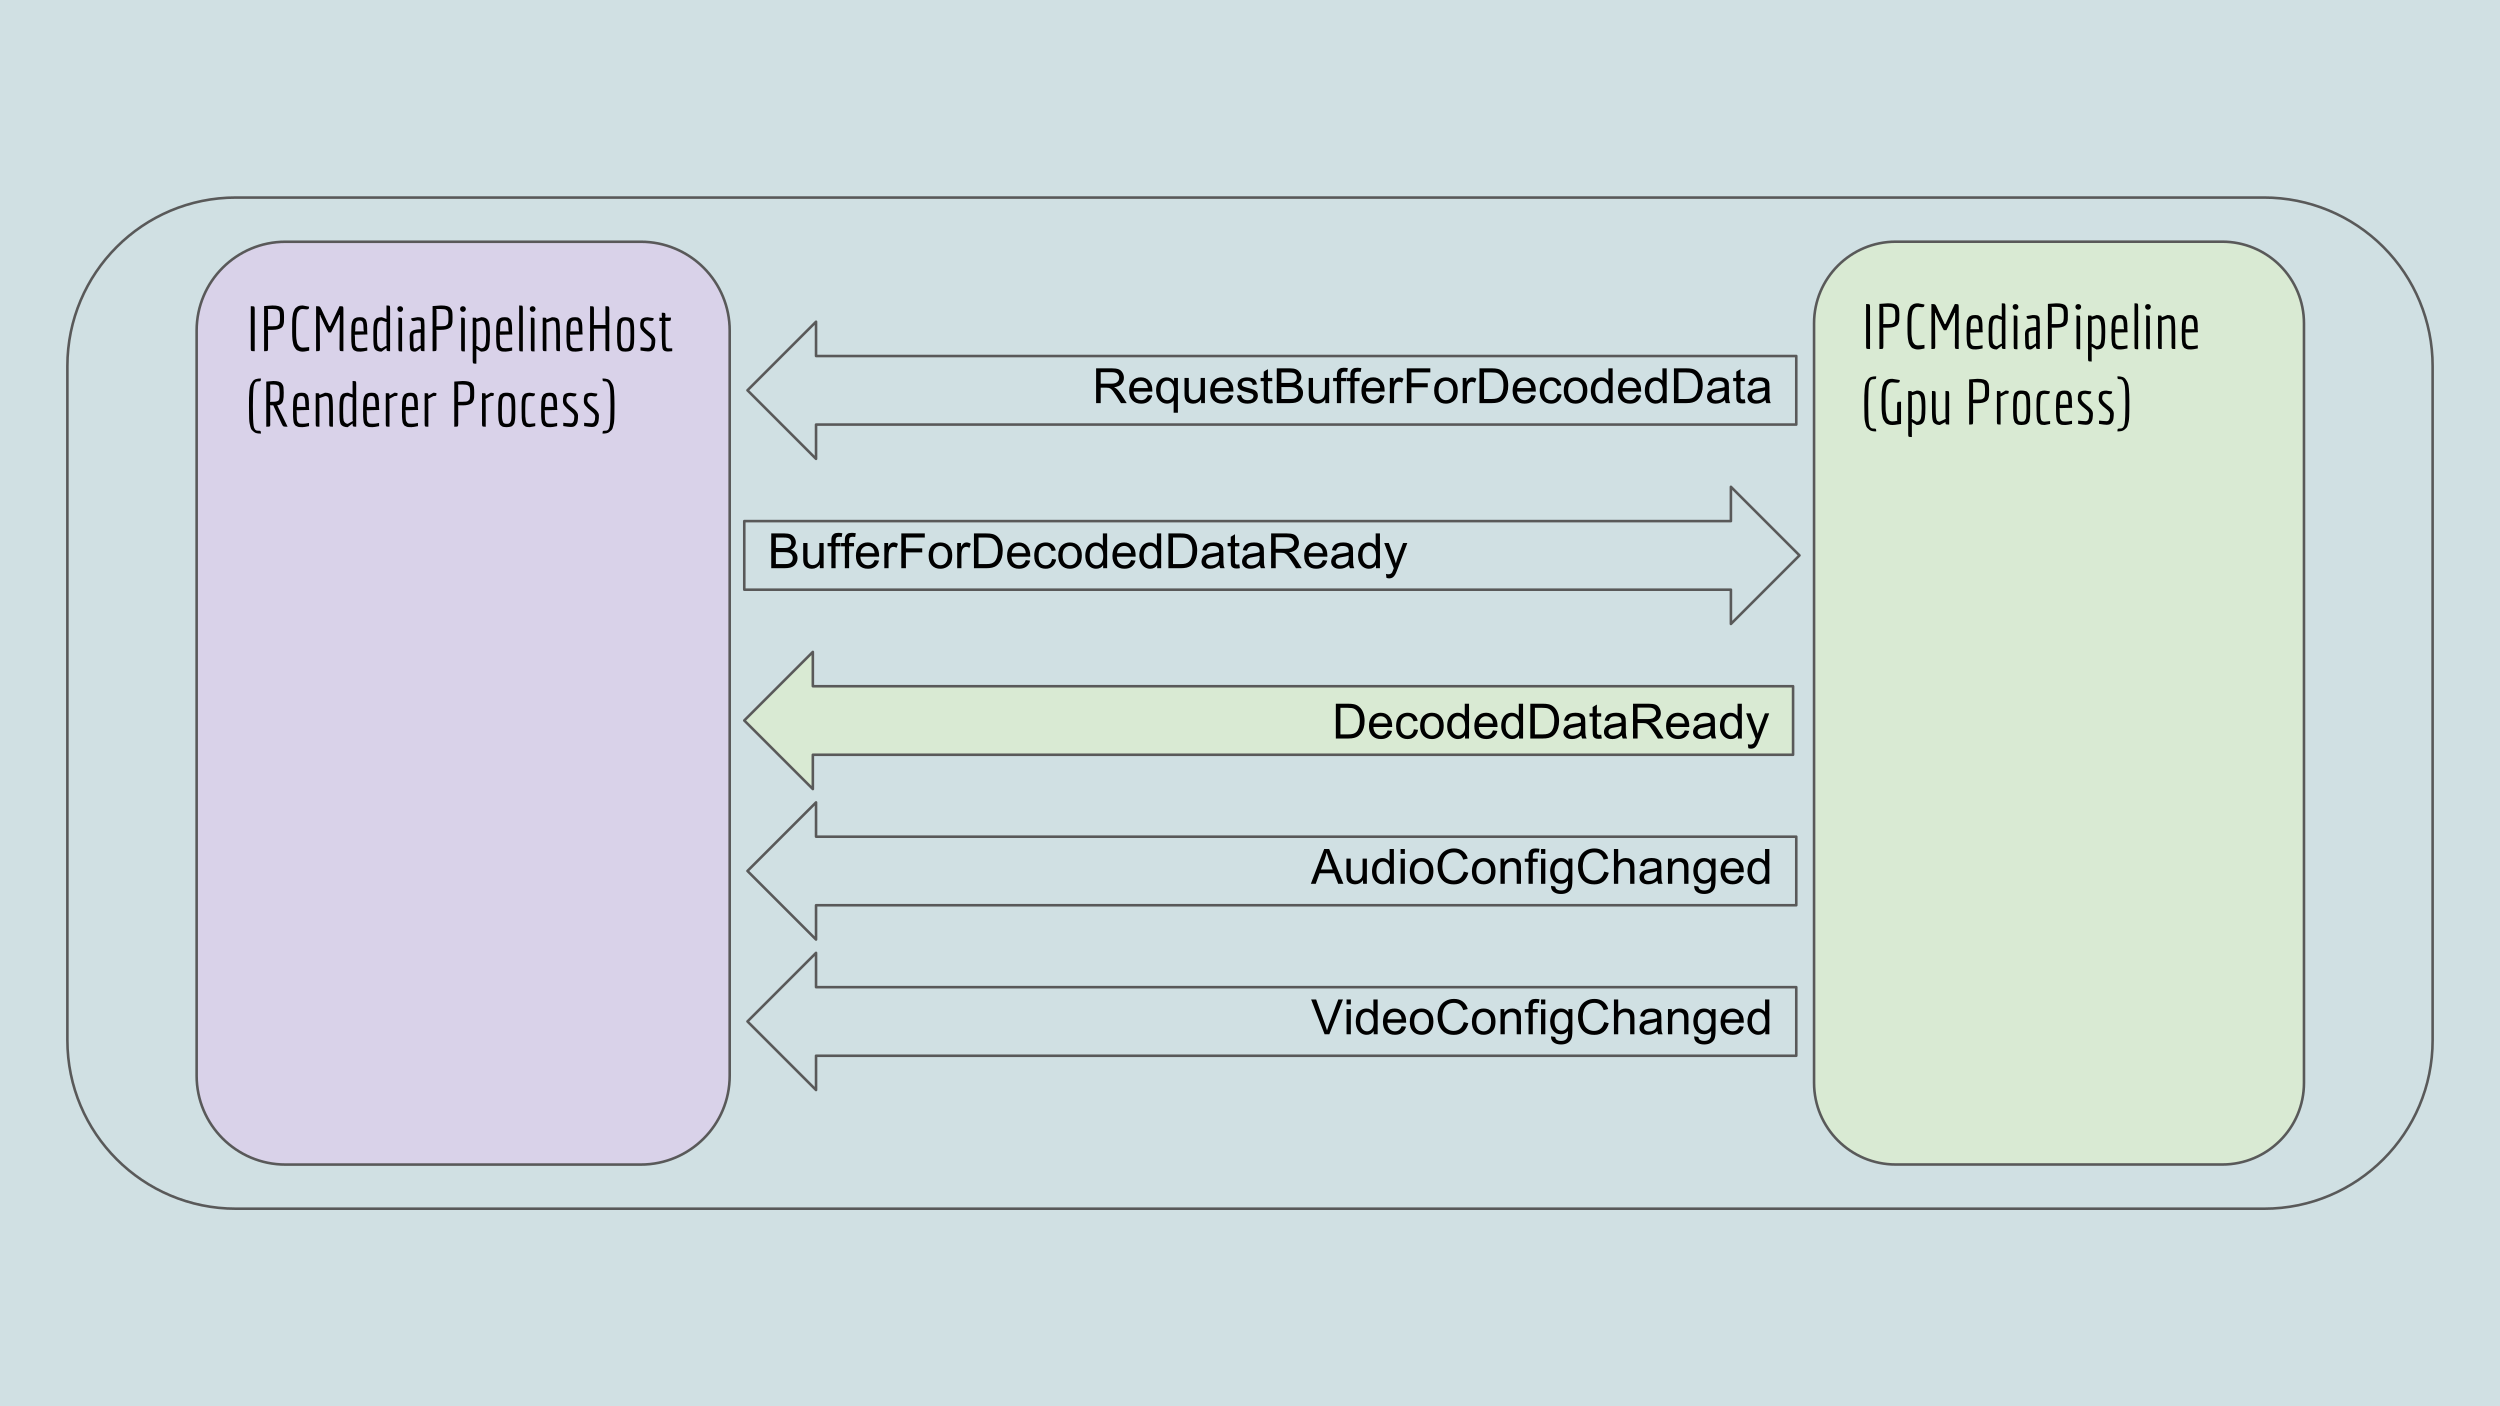 <svg version="1.1" viewBox="0.0 0.0 960.0 540.0" fill="none" stroke="none" stroke-linecap="square" stroke-miterlimit="10" xmlns:xlink="http://www.w3.org/1999/xlink" xmlns="http://www.w3.org/2000/svg"><clipPath id="g3d2bfa4117_5_201.0"><path d="m0 0l960.0 0l0 540.0l-960.0 0l0 -540.0z" clip-rule="nonzero"/></clipPath><g clip-path="url(#g3d2bfa4117_5_201.0)"><path fill="#d0e0e3" d="m0 0l960.0 0l0 540.0l-960.0 0z" fill-rule="evenodd"/><path fill="#000000" fill-opacity="0.0" d="m25.874 140.573l0 0c0 -35.741 28.974 -64.715 64.715 -64.715l778.822 0c17.164 0 33.624 6.818 45.761 18.955c12.136 12.136 18.955 28.597 18.955 45.761l0 258.853c0 35.741 -28.974 64.715 -64.715 64.715l-778.822 0l0 0c-35.741 0 -64.715 -28.974 -64.715 -64.715z" fill-rule="evenodd"/><path stroke="#595959" stroke-width="1.0" stroke-linejoin="round" stroke-linecap="butt" d="m25.874 140.573l0 0c0 -35.741 28.974 -64.715 64.715 -64.715l778.822 0c17.164 0 33.624 6.818 45.761 18.955c12.136 12.136 18.955 28.597 18.955 45.761l0 258.853c0 35.741 -28.974 64.715 -64.715 64.715l-778.822 0l0 0c-35.741 0 -64.715 -28.974 -64.715 -64.715z" fill-rule="evenodd"/><path fill="#d9ead3" d="m696.598 124.161l0 0c0 -17.317 14.038 -31.355 31.355 -31.355l125.416 0l0 0c8.316 0 16.291 3.303 22.171 9.184c5.88 5.88 9.184 13.855 9.184 22.171l0 291.652c0 17.317 -14.038 31.355 -31.355 31.355l-125.416 0c-17.317 0 -31.355 -14.038 -31.355 -31.355z" fill-rule="evenodd"/><path stroke="#595959" stroke-width="1.0" stroke-linejoin="round" stroke-linecap="butt" d="m696.598 124.161l0 0c0 -17.317 14.038 -31.355 31.355 -31.355l125.416 0l0 0c8.316 0 16.291 3.303 22.171 9.184c5.88 5.88 9.184 13.855 9.184 22.171l0 291.652c0 17.317 -14.038 31.355 -31.355 31.355l-125.416 0c-17.317 0 -31.355 -14.038 -31.355 -31.355z" fill-rule="evenodd"/><path fill="#000000" d="m718.095 134.029l-0.125 0q-1.031 0 -1.219 -0.141q-0.172 -0.141 -0.172 -0.969l0 -16.172l0.125 0q1.031 0 1.203 0.156q0.188 0.141 0.188 0.953l0 16.172zm3.721 0l-0.125 0l0 -17.328l3.219 -0.234q2.812 0 3.625 0.953q0.312 0.391 0.469 0.688q0.156 0.281 0.25 0.875q0.094 0.766 0.094 2.0q0 1.234 -0.031 1.766q-0.031 0.531 -0.266 1.234q-0.234 0.703 -0.688 1.016q-1.125 0.828 -3.453 0.828l-1.797 0l0.094 0.594l0 6.5q0 0.828 -0.203 0.969q-0.188 0.141 -1.188 0.141zm3.094 -9.578q1.516 0 1.938 -0.266q0.422 -0.281 0.578 -0.469q0.172 -0.203 0.25 -0.672q0.094 -0.484 0.094 -0.812q0.016 -0.344 0.016 -1.078q0 -0.75 -0.016 -1.078q0 -0.344 -0.094 -0.828q-0.078 -0.484 -0.25 -0.672q-0.156 -0.188 -0.469 -0.406q-0.531 -0.344 -2.047 -0.344l-1.797 0l0.094 0.609l0 5.422l-0.094 0.594l1.797 0zm14.094 9.344q-0.266 0.047 -1.078 0.234q-0.797 0.172 -1.422 0.172q-0.609 0 -1.156 -0.156q-0.547 -0.156 -0.953 -0.375q-0.391 -0.234 -0.703 -0.703q-0.312 -0.469 -0.516 -0.844q-0.203 -0.391 -0.344 -1.125q-0.141 -0.734 -0.219 -1.219q-0.078 -0.484 -0.109 -1.422q-0.031 -0.953 -0.031 -1.484l0 -3.094q0 -1.828 0.078 -2.438q0.094 -0.625 0.188 -1.312q0.094 -0.688 0.25 -1.047q0.156 -0.359 0.359 -0.844q0.219 -0.484 0.516 -0.734q0.312 -0.25 0.688 -0.516q0.734 -0.422 2.016 -0.422l2.406 0.469q0 0.703 -0.266 0.875q-0.266 0.156 -0.547 0.156q-0.266 0 -0.391 0l-1.203 -0.141q-1.0 0 -1.484 0.609q-0.281 0.312 -0.484 0.625q-0.188 0.312 -0.297 0.938q-0.109 0.609 -0.188 1.062q-0.062 0.438 -0.094 1.297q-0.031 0.844 -0.031 1.359l0 3.047q0 1.797 0.094 2.453q0.109 0.641 0.219 1.266q0.109 0.625 0.297 0.938q0.203 0.312 0.484 0.641q0.484 0.594 1.484 0.594q0.562 0 1.328 -0.094q0.766 -0.109 1.109 -0.141l0 1.375zm13.142 0.234l-0.094 0q-1.031 0 -1.203 -0.141q-0.156 -0.141 -0.188 -0.969l0.094 -12.766l-0.266 0l-0.094 0.438l-2.422 5.109l-0.578 1.109l-0.953 0l-0.609 -1.078l-2.469 -5.141l-0.062 -0.438l-0.25 0l0.078 12.766q0 0.828 -0.172 0.969q-0.172 0.141 -1.203 0.141l-0.094 0l0 -17.281l0.125 0q1.031 0 1.25 0.156q0.234 0.141 0.641 0.953l3.047 6.578l0.359 0l3.578 -7.688l0.125 0q1.031 0 1.188 0.156q0.172 0.141 0.172 0.953l0 16.172zm9.172 -0.234q-1.844 0.406 -2.578 0.406q-0.734 0 -1.141 -0.047q-0.391 -0.031 -0.719 -0.188q-0.312 -0.156 -0.562 -0.266q-0.234 -0.109 -0.422 -0.422q-0.188 -0.328 -0.312 -0.531q-0.125 -0.203 -0.203 -0.703q-0.062 -0.516 -0.109 -0.828q-0.047 -0.312 -0.078 -1.016q-0.016 -0.703 -0.016 -1.141l0 -2.719q0 -1.578 0.062 -2.047q0.078 -0.469 0.141 -0.984q0.078 -0.531 0.203 -0.766q0.125 -0.234 0.312 -0.562q0.188 -0.344 0.422 -0.469q0.25 -0.125 0.562 -0.281q0.328 -0.156 0.719 -0.203q0.406 -0.062 0.906 -0.062q0.516 0 0.922 0.078q0.406 0.078 0.672 0.297q0.281 0.203 0.484 0.406q0.203 0.188 0.328 0.625q0.141 0.422 0.203 0.734q0.078 0.297 0.109 0.938q0.047 0.625 0.047 1.016l0 1.234l0.094 1.297l-4.891 0.125l0.094 0.594q0 3.078 0.234 3.562q0.391 0.781 0.891 0.906q0.344 0.094 1.312 0.094q0.969 0 2.312 -0.312l0 1.234zm-4.609 -9.266q0 0.422 0 1.297l-0.094 0.594l3.406 0l-0.125 -0.625q0 -1.922 -0.266 -2.734q-0.25 -0.812 -1.188 -0.812q-0.922 0 -1.312 0.5q-0.375 0.484 -0.422 1.781zm6.956 5.656q-0.016 -0.781 -0.016 -2.156q0 -1.375 0 -1.891q0.016 -0.531 0.031 -1.266q0.031 -0.734 0.094 -1.094q0.062 -0.375 0.172 -0.859q0.109 -0.5 0.266 -0.734q0.172 -0.25 0.406 -0.531q0.25 -0.297 0.562 -0.391q0.844 -0.297 1.734 -0.297l1.766 0.672l0 -5.172q1.062 0 1.219 0.141q0.172 0.141 0.172 0.953l0 16.469q-1.047 0 -1.219 -0.156q-0.172 -0.156 -0.172 -1.109l-1.891 1.438q-1.609 0 -2.469 -0.891q-0.578 -0.594 -0.656 -3.125zm1.484 -5.75q-0.062 0.859 -0.078 1.375q-0.016 0.516 -0.016 2.812q0 2.281 0.219 3.125q0.516 1.109 1.547 1.172l1.969 -1.078l-0.109 -0.594l0 -7.781l0.109 -0.594l-1.969 -0.625q-0.891 0 -1.234 0.594q-0.375 0.719 -0.438 1.594zm9.588 -5.828q-0.312 0.328 -0.781 0.328q-0.453 0 -0.781 -0.328q-0.312 -0.328 -0.312 -0.797q0 -0.469 0.312 -0.766q0.328 -0.297 0.781 -0.297q0.469 0 0.781 0.312q0.328 0.312 0.328 0.766q0 0.453 -0.328 0.781zm-1.469 14.406l0 -11.875q1.062 0 1.234 0.141q0.188 0.125 0.188 0.969l0 11.875q-1.062 0 -1.25 -0.141q-0.172 -0.141 -0.172 -0.969zm8.638 -8.031l0 -1.344q0 -0.969 -0.234 -1.219q-0.219 -0.25 -1.078 -0.25l-1.203 0.25q-0.234 0.047 -0.359 0.047q-0.844 0 -0.844 -1.078l2.406 -0.422q1.797 0 2.188 0.484q0.188 0.234 0.297 0.406q0.109 0.172 0.125 0.609q0.078 0.688 0.078 1.609l0 9.953q-1.078 0 -1.281 -0.156q-0.188 -0.156 -0.188 -1.047q-0.234 0.141 -0.672 0.531q-0.906 0.844 -1.531 0.844q-1.469 0 -1.75 -0.922q-0.266 -0.938 -0.266 -5.125q0 -1.609 1.391 -2.141q1.156 -0.438 2.922 -0.438l0.094 0l-0.094 -0.594zm-0.094 1.938q-1.391 0 -2.109 0.203q-0.703 0.203 -0.703 0.828q0 4.391 0.203 4.812q0.094 0.156 0.422 0.156q0.344 0 0.734 -0.188q0.406 -0.188 0.844 -0.516q0.438 -0.328 0.703 -0.438l-0.094 -0.609l0 -3.641l0.094 -0.609l-0.094 0zm4.708 7.109l-0.125 0l0 -17.328l3.219 -0.234q2.812 0 3.625 0.953q0.312 0.391 0.469 0.688q0.156 0.281 0.25 0.875q0.094 0.766 0.094 2.0q0 1.234 -0.031 1.766q-0.031 0.531 -0.266 1.234q-0.234 0.703 -0.688 1.016q-1.125 0.828 -3.453 0.828l-1.797 0l0.094 0.594l0 6.5q0 0.828 -0.203 0.969q-0.188 0.141 -1.188 0.141zm3.094 -9.578q1.516 0 1.938 -0.266q0.422 -0.281 0.578 -0.469q0.172 -0.203 0.25 -0.672q0.094 -0.484 0.094 -0.812q0.016 -0.344 0.016 -1.078q0 -0.75 -0.016 -1.078q0 -0.344 -0.094 -0.828q-0.078 -0.484 -0.25 -0.672q-0.156 -0.188 -0.469 -0.406q-0.531 -0.344 -2.047 -0.344l-1.797 0l0.094 0.609l0 5.422l-0.094 0.594l1.797 0zm9.219 -5.844q-0.312 0.328 -0.781 0.328q-0.453 0 -0.781 -0.328q-0.312 -0.328 -0.312 -0.797q0 -0.469 0.312 -0.766q0.328 -0.297 0.781 -0.297q0.469 0 0.781 0.312q0.328 0.312 0.328 0.766q0 0.453 -0.328 0.781zm-1.469 14.406l0 -11.875q1.062 0 1.234 0.141q0.188 0.125 0.188 0.969l0 11.875q-1.062 0 -1.25 -0.141q-0.172 -0.141 -0.172 -0.969zm4.435 4.719l0 -16.594q1.047 0 1.219 0.062q0.188 0.062 0.188 0.422l1.906 -0.656q1.688 0 2.484 1.016q0.641 0.812 0.766 3.188q0.047 0.922 0.047 2.359q0 1.438 -0.047 2.266q-0.031 0.828 -0.156 1.656q-0.109 0.828 -0.328 1.281q-0.219 0.438 -0.578 0.812q-0.672 0.656 -2.281 0.656l-1.812 -1.109l0 5.734q-1.031 0 -1.219 -0.141q-0.188 -0.141 -0.188 -0.953zm3.172 -4.812q1.281 0 1.641 -1.109q0.375 -1.125 0.375 -4.094q0 -2.969 -0.391 -4.219q-0.375 -1.25 -1.594 -1.25l-1.875 0.594l0.094 0.609l0 7.797l-0.125 0.594l1.875 1.078zm11.979 0.875q-1.844 0.406 -2.578 0.406q-0.734 0 -1.141 -0.047q-0.391 -0.031 -0.719 -0.188q-0.312 -0.156 -0.562 -0.266q-0.234 -0.109 -0.422 -0.422q-0.188 -0.328 -0.312 -0.531q-0.125 -0.203 -0.203 -0.703q-0.062 -0.516 -0.109 -0.828q-0.047 -0.312 -0.078 -1.016q-0.016 -0.703 -0.016 -1.141l0 -2.719q0 -1.578 0.062 -2.047q0.078 -0.469 0.141 -0.984q0.078 -0.531 0.203 -0.766q0.125 -0.234 0.312 -0.562q0.188 -0.344 0.422 -0.469q0.25 -0.125 0.562 -0.281q0.328 -0.156 0.719 -0.203q0.406 -0.062 0.906 -0.062q0.516 0 0.922 0.078q0.406 0.078 0.672 0.297q0.281 0.203 0.484 0.406q0.203 0.188 0.328 0.625q0.141 0.422 0.203 0.734q0.078 0.297 0.109 0.938q0.047 0.625 0.047 1.016l0 1.234l0.094 1.297l-4.891 0.125l0.094 0.594q0 3.078 0.234 3.562q0.391 0.781 0.891 0.906q0.344 0.094 1.312 0.094q0.969 0 2.312 -0.312l0 1.234zm-4.609 -9.266q0 0.422 0 1.297l-0.094 0.594l3.406 0l-0.125 -0.625q0 -1.922 -0.266 -2.734q-0.25 -0.812 -1.188 -0.812q-0.922 0 -1.312 0.5q-0.375 0.484 -0.422 1.781zm7.3 8.484l0 -16.547q1.047 0 1.219 0.141q0.188 0.141 0.188 0.953l0 16.562q-1.047 0 -1.234 -0.141q-0.172 -0.141 -0.172 -0.969zm5.952 -14.406q-0.312 0.328 -0.781 0.328q-0.453 0 -0.781 -0.328q-0.312 -0.328 -0.312 -0.797q0 -0.469 0.312 -0.766q0.328 -0.297 0.781 -0.297q0.469 0 0.781 0.312q0.328 0.312 0.328 0.766q0 0.453 -0.328 0.781zm-1.469 14.406l0 -11.875q1.062 0 1.234 0.141q0.188 0.125 0.188 0.969l0 11.875q-1.062 0 -1.25 -0.141q-0.172 -0.141 -0.172 -0.969zm9.747 -0.094l0 -5.297q0 -3.672 -0.219 -4.516q-0.219 -0.859 -1.297 -0.859l-2.344 0.844l0.094 0.594l0 10.344q-1.062 0 -1.25 -0.141q-0.172 -0.141 -0.172 -0.969l0 -11.781q1.062 0 1.234 0.094q0.188 0.078 0.188 0.625l2.156 -0.891q2.156 0 2.594 1.109q0.438 1.109 0.438 5.562l0 6.391q-1.062 0 -1.25 -0.141q-0.172 -0.141 -0.172 -0.969zm10.079 0.875q-1.844 0.406 -2.578 0.406q-0.734 0 -1.141 -0.047q-0.391 -0.031 -0.719 -0.188q-0.312 -0.156 -0.562 -0.266q-0.234 -0.109 -0.422 -0.422q-0.188 -0.328 -0.312 -0.531q-0.125 -0.203 -0.203 -0.703q-0.062 -0.516 -0.109 -0.828q-0.047 -0.312 -0.078 -1.016q-0.016 -0.703 -0.016 -1.141l0 -2.719q0 -1.578 0.062 -2.047q0.078 -0.469 0.141 -0.984q0.078 -0.531 0.203 -0.766q0.125 -0.234 0.312 -0.562q0.188 -0.344 0.422 -0.469q0.25 -0.125 0.562 -0.281q0.328 -0.156 0.719 -0.203q0.406 -0.062 0.906 -0.062q0.516 0 0.922 0.078q0.406 0.078 0.672 0.297q0.281 0.203 0.484 0.406q0.203 0.188 0.328 0.625q0.141 0.422 0.203 0.734q0.078 0.297 0.109 0.938q0.047 0.625 0.047 1.016l0 1.234l0.094 1.297l-4.891 0.125l0.094 0.594q0 3.078 0.234 3.562q0.391 0.781 0.891 0.906q0.344 0.094 1.312 0.094q0.969 0 2.312 -0.312l0 1.234zm-4.609 -9.266q0 0.422 0 1.297l-0.094 0.594l3.406 0l-0.125 -0.625q0 -1.922 -0.266 -2.734q-0.25 -0.812 -1.188 -0.812q-0.922 0 -1.312 0.5q-0.375 0.484 -0.422 1.781z" fill-rule="nonzero"/><path fill="#000000" d="m720.47 165.67q-0.859 0 -1.516 -0.125q-0.641 -0.109 -1.141 -0.516q-0.484 -0.391 -0.812 -0.734q-0.328 -0.328 -0.547 -1.172q-0.203 -0.844 -0.328 -1.406q-0.125 -0.562 -0.172 -1.859q-0.062 -1.938 -0.062 -4.438q0 -2.5 0.016 -3.562q0.031 -1.062 0.156 -2.578q0.141 -1.531 0.406 -2.172q0.281 -0.656 0.781 -1.391q0.5 -0.734 1.297 -0.969q0.797 -0.25 1.922 -0.25q0 0.844 -0.156 0.984q-0.156 0.141 -1.047 0.141q-1.266 0 -1.578 1.984q-0.297 1.984 -0.297 7.141q0 0.234 0 0.672q0 5.312 0.281 7.219q0.297 1.906 1.594 1.906q0.891 0 1.047 0.141q0.156 0.141 0.156 0.984zm8.014 -10.016q0 -1.031 0.141 -1.203q0.156 -0.188 0.969 -0.188l0.406 0l0 8.531q-0.359 0.047 -1.062 0.156q-1.391 0.25 -2.188 0.25q-0.781 0 -1.344 -0.156q-0.547 -0.156 -0.938 -0.375q-0.391 -0.234 -0.703 -0.703q-0.312 -0.469 -0.531 -0.844q-0.203 -0.391 -0.344 -1.125q-0.141 -0.734 -0.219 -1.219q-0.062 -0.484 -0.109 -1.422q-0.031 -0.953 -0.031 -1.484l0 -3.094q0 -1.828 0.078 -2.438q0.094 -0.625 0.188 -1.312q0.094 -0.688 0.25 -1.047q0.156 -0.359 0.375 -0.844q0.219 -0.484 0.516 -0.734q0.297 -0.25 0.688 -0.516q0.719 -0.422 2.016 -0.422l2.875 0.469q0 0.703 -0.266 0.875q-0.266 0.156 -0.547 0.156q-0.266 0 -0.391 0l-1.672 -0.141q-1.016 0 -1.484 0.609q-0.297 0.312 -0.484 0.625q-0.188 0.312 -0.297 0.938q-0.109 0.609 -0.188 1.062q-0.062 0.438 -0.109 1.297q-0.031 0.844 -0.031 1.359l0 3.062q0 1.828 0.109 2.484q0.109 0.656 0.219 1.297q0.109 0.641 0.297 0.984q0.188 0.328 0.484 0.656q0.5 0.625 1.484 0.625q0.734 0 1.938 -0.234l-0.094 -0.609l0 -5.328zm4.266 11.078l0 -16.594q1.047 0 1.219 0.062q0.188 0.062 0.188 0.422l1.906 -0.656q1.688 0 2.484 1.016q0.641 0.812 0.766 3.188q0.047 0.922 0.047 2.359q0 1.438 -0.047 2.266q-0.031 0.828 -0.156 1.656q-0.109 0.828 -0.328 1.281q-0.219 0.438 -0.578 0.812q-0.672 0.656 -2.281 0.656l-1.812 -1.109l0 5.734q-1.031 0 -1.219 -0.141q-0.188 -0.141 -0.188 -0.953zm3.172 -4.812q1.281 0 1.641 -1.109q0.375 -1.125 0.375 -4.094q0 -2.969 -0.391 -4.219q-0.375 -1.25 -1.594 -1.25l-1.875 0.594l0.094 0.609l0 7.797l-0.125 0.594l1.875 1.078zm5.948 -5.391l0 -6.391q1.062 0 1.234 0.141q0.188 0.125 0.188 0.969l0 5.234q0 2.781 0.156 3.797q0.156 1.016 0.484 1.328q0.328 0.312 0.875 0.312l2.375 -1.094l-0.125 -0.609l0 -10.078q1.062 0 1.234 0.141q0.188 0.125 0.188 0.969l0 11.781q-1.062 0 -1.25 -0.109q-0.172 -0.125 -0.172 -0.844l-2.156 1.125q-1.516 0 -2.375 -0.938q-0.547 -0.625 -0.625 -3.172q-0.031 -0.797 -0.031 -2.562zm14.409 6.5l-0.125 0l0 -17.328l3.219 -0.234q2.812 0 3.625 0.953q0.312 0.391 0.469 0.688q0.156 0.281 0.25 0.875q0.094 0.766 0.094 2.0q0 1.234 -0.031 1.766q-0.031 0.531 -0.266 1.234q-0.234 0.703 -0.688 1.016q-1.125 0.828 -3.453 0.828l-1.797 0l0.094 0.594l0 6.5q0 0.828 -0.203 0.969q-0.188 0.141 -1.188 0.141zm3.094 -9.578q1.516 0 1.938 -0.266q0.422 -0.281 0.578 -0.469q0.172 -0.203 0.25 -0.672q0.094 -0.484 0.094 -0.812q0.016 -0.344 0.016 -1.078q0 -0.75 -0.016 -1.078q0 -0.344 -0.094 -0.828q-0.078 -0.484 -0.25 -0.672q-0.156 -0.188 -0.469 -0.406q-0.531 -0.344 -2.047 -0.344l-1.797 0l0.094 0.609l0 5.422l-0.094 0.594l1.797 0zm7.438 8.469l0 -11.781q1.062 0 1.234 0.094q0.188 0.078 0.188 0.625l0 0.266l1.922 -1.156q0.406 0 1.188 0.172q0 0.844 -0.156 0.984q-0.156 0.125 -1.031 0.125l-2.047 1.125l0.125 0.594l0 10.062q-1.062 0 -1.25 -0.141q-0.172 -0.141 -0.172 -0.969zm11.222 1.0q-0.328 0.109 -0.75 0.188q-0.406 0.094 -1.0 0.094q-0.594 0 -1.062 -0.078q-0.469 -0.062 -0.812 -0.297q-0.344 -0.25 -0.578 -0.453q-0.219 -0.203 -0.375 -0.734q-0.156 -0.531 -0.25 -0.891q-0.078 -0.359 -0.125 -1.188q-0.031 -0.828 -0.047 -1.359q0 -0.531 0 -1.672q0 -1.156 0 -1.672q0.016 -0.516 0.047 -1.344q0.047 -0.828 0.125 -1.172q0.094 -0.359 0.25 -0.875q0.156 -0.516 0.375 -0.703q0.234 -0.188 0.594 -0.406q0.547 -0.391 1.5 -0.391q0.953 0 1.359 0.094q0.422 0.078 0.75 0.172q0.344 0.094 0.578 0.406q0.25 0.297 0.422 0.5q0.172 0.203 0.266 0.719q0.094 0.516 0.156 0.844q0.062 0.312 0.094 1.094q0.031 0.766 0.031 1.25l0 1.484q0 0 0 0.094q0 0 0 1.469q0 1.625 -0.094 2.141q-0.094 0.516 -0.188 1.047q-0.094 0.531 -0.266 0.734q-0.172 0.203 -0.422 0.5q-0.234 0.297 -0.578 0.406zm0.141 -5.844l0 -0.812q0 -3.141 -0.266 -3.969q-0.391 -1.031 -1.594 -1.047q-0.984 0 -1.312 0.5q-0.203 0.344 -0.328 0.625q-0.109 0.281 -0.156 1.016q-0.078 1.047 -0.078 2.031q0 0.984 0 1.984q0 1.0 0.016 1.719q0.031 0.719 0.219 1.531q0.188 0.797 0.562 1.031q0.391 0.234 0.953 0.234q0.578 0 0.891 -0.094q0.312 -0.109 0.516 -0.406q0.203 -0.312 0.312 -0.609q0.109 -0.297 0.156 -0.953q0.109 -0.938 0.109 -2.781zm3.835 -0.484l0 -1.531q0 -1.75 0.078 -2.203q0.094 -0.453 0.188 -0.984q0.109 -0.531 0.266 -0.734q0.156 -0.203 0.391 -0.484q0.234 -0.297 0.562 -0.391q0.812 -0.297 1.656 -0.297l2.0 0.312q0 1.062 -0.875 1.062q-0.172 0 -0.328 -0.031l-0.797 -0.062q-1.219 0 -1.484 1.016q-0.266 1.016 -0.266 3.516q0 2.5 0.016 3.25q0.031 0.734 0.188 1.562q0.172 0.828 0.531 1.078q0.375 0.25 1.016 0.25l2.094 -0.234l0 1.109l-2.094 0.406q-1.297 0 -1.734 -0.312q-0.422 -0.312 -0.641 -0.516q-0.219 -0.203 -0.375 -0.734q-0.156 -0.531 -0.234 -0.891q-0.062 -0.359 -0.109 -1.172q-0.047 -1.391 -0.047 -2.984zm13.653 6.203q-1.844 0.406 -2.578 0.406q-0.734 0 -1.141 -0.047q-0.391 -0.031 -0.719 -0.188q-0.312 -0.156 -0.562 -0.266q-0.234 -0.109 -0.422 -0.422q-0.188 -0.328 -0.312 -0.531q-0.125 -0.203 -0.203 -0.703q-0.062 -0.516 -0.109 -0.828q-0.047 -0.312 -0.078 -1.016q-0.016 -0.703 -0.016 -1.141l0 -2.719q0 -1.578 0.062 -2.047q0.078 -0.469 0.141 -0.984q0.078 -0.531 0.203 -0.766q0.125 -0.234 0.312 -0.562q0.188 -0.344 0.422 -0.469q0.25 -0.125 0.562 -0.281q0.328 -0.156 0.719 -0.203q0.406 -0.062 0.906 -0.062q0.516 0 0.922 0.078q0.406 0.078 0.672 0.297q0.281 0.203 0.484 0.406q0.203 0.188 0.328 0.625q0.141 0.422 0.203 0.734q0.078 0.297 0.109 0.938q0.047 0.625 0.047 1.016l0 1.234l0.094 1.297l-4.891 0.125l0.094 0.594q0 3.078 0.234 3.562q0.391 0.781 0.891 0.906q0.344 0.094 1.312 0.094q0.969 0 2.312 -0.312l0 1.234zm-4.609 -9.266q0 0.422 0 1.297l-0.094 0.594l3.406 0l-0.125 -0.625q0 -1.922 -0.266 -2.734q-0.25 -0.812 -1.188 -0.812q-0.922 0 -1.312 0.5q-0.375 0.484 -0.422 1.781zm11.753 8.875q-0.281 0.359 -0.766 0.547q-0.469 0.172 -1.172 0.172q-0.688 0 -2.859 -0.359l0 -1.266q0.094 0 1.203 0.125q1.125 0.109 1.688 0.109q1.344 0 1.344 -2.5q0 -0.156 0 -0.328q-0.031 -0.766 -1.5 -1.875q-1.453 -1.125 -2.156 -1.969q-0.688 -0.844 -0.688 -1.703q0 -0.859 0.016 -1.188q0.031 -0.344 0.172 -0.844q0.141 -0.516 0.438 -0.734q0.734 -0.594 2.25 -0.594l2.281 0.328q0 1.062 -0.859 1.062q-0.172 0 -0.344 -0.016l-0.984 -0.156q-1.172 0 -1.438 0.531q-0.219 0.453 -0.219 1.328q0 0.875 1.875 2.375q0.859 0.641 1.297 1.031q0.453 0.375 0.875 1.0q0.422 0.625 0.422 1.219q0 0.578 -0.031 1.0q-0.016 0.422 -0.109 1.0q-0.078 0.578 -0.266 0.969q-0.172 0.375 -0.469 0.734zm8.016 0q-0.281 0.359 -0.766 0.547q-0.469 0.172 -1.172 0.172q-0.688 0 -2.859 -0.359l0 -1.266q0.094 0 1.203 0.125q1.125 0.109 1.688 0.109q1.344 0 1.344 -2.5q0 -0.156 0 -0.328q-0.031 -0.766 -1.5 -1.875q-1.453 -1.125 -2.156 -1.969q-0.688 -0.844 -0.688 -1.703q0 -0.859 0.016 -1.188q0.031 -0.344 0.172 -0.844q0.141 -0.516 0.438 -0.734q0.734 -0.594 2.25 -0.594l2.281 0.328q0 1.062 -0.859 1.062q-0.172 0 -0.344 -0.016l-0.984 -0.156q-1.172 0 -1.438 0.531q-0.219 0.453 -0.219 1.328q0 0.875 1.875 2.375q0.859 0.641 1.297 1.031q0.453 0.375 0.875 1.0q0.422 0.625 0.422 1.219q0 0.578 -0.031 1.0q-0.016 0.422 -0.109 1.0q-0.078 0.578 -0.266 0.969q-0.172 0.375 -0.469 0.734zm2.266 3.266q0 -0.844 0.156 -0.984q0.156 -0.141 1.047 -0.141q1.266 0 1.562 -1.875q0.312 -1.891 0.312 -7.469q0 -5.594 -0.25 -7.141q-0.453 -2.328 -1.625 -2.438q-0.891 0 -1.047 -0.141q-0.156 -0.141 -0.156 -0.984q1.125 0 1.906 0.25q0.797 0.234 1.297 0.969q0.516 0.734 0.781 1.391q0.281 0.641 0.406 2.141q0.188 2.094 0.188 4.906q0 2.797 -0.016 3.609q0 0.797 -0.047 2.094q-0.047 1.297 -0.172 1.859q-0.125 0.562 -0.344 1.406q-0.203 0.844 -0.531 1.172q-0.328 0.344 -0.828 0.734q-0.484 0.406 -1.141 0.516q-0.641 0.125 -1.5 0.125z" fill-rule="nonzero"/><path fill="#d9d2e9" d="m75.509 126.948l0 0c0 -18.842 15.274 -34.116 34.116 -34.116l136.461 0l0 0c9.048 0 17.726 3.594 24.124 9.992c6.398 6.398 9.992 15.076 9.992 24.124l0 286.13c0 18.842 -15.274 34.116 -34.116 34.116l-136.461 0c-18.842 0 -34.116 -15.274 -34.116 -34.116z" fill-rule="evenodd"/><path stroke="#595959" stroke-width="1.0" stroke-linejoin="round" stroke-linecap="butt" d="m75.509 126.948l0 0c0 -18.842 15.274 -34.116 34.116 -34.116l136.461 0l0 0c9.048 0 17.726 3.594 24.124 9.992c6.398 6.398 9.992 15.076 9.992 24.124l0 286.13c0 18.842 -15.274 34.116 -34.116 34.116l-136.461 0c-18.842 0 -34.116 -15.274 -34.116 -34.116z" fill-rule="evenodd"/><path fill="#000000" d="m97.814 134.864l-0.125 0q-1.031 0 -1.219 -0.141q-0.172 -0.141 -0.172 -0.969l0 -16.172l0.125 0q1.031 0 1.203 0.156q0.188 0.141 0.188 0.953l0 16.172zm3.721 0l-0.125 0l0 -17.328l3.219 -0.234q2.812 0 3.625 0.953q0.312 0.391 0.469 0.688q0.156 0.281 0.25 0.875q0.094 0.766 0.094 2.0q0 1.234 -0.031 1.766q-0.031 0.531 -0.266 1.234q-0.234 0.703 -0.688 1.016q-1.125 0.828 -3.453 0.828l-1.797 0l0.094 0.594l0 6.5q0 0.828 -0.203 0.969q-0.188 0.141 -1.188 0.141zm3.094 -9.578q1.516 0 1.938 -0.266q0.422 -0.281 0.578 -0.469q0.172 -0.203 0.25 -0.672q0.094 -0.484 0.094 -0.812q0.016 -0.344 0.016 -1.078q0 -0.75 -0.016 -1.078q0 -0.344 -0.094 -0.828q-0.078 -0.484 -0.25 -0.672q-0.156 -0.188 -0.469 -0.406q-0.531 -0.344 -2.047 -0.344l-1.797 0l0.094 0.609l0 5.422l-0.094 0.594l1.797 0zm14.094 9.344q-0.266 0.047 -1.078 0.234q-0.797 0.172 -1.422 0.172q-0.609 0 -1.156 -0.156q-0.547 -0.156 -0.953 -0.375q-0.391 -0.234 -0.703 -0.703q-0.312 -0.469 -0.516 -0.844q-0.203 -0.391 -0.344 -1.125q-0.141 -0.734 -0.219 -1.219q-0.078 -0.484 -0.109 -1.422q-0.031 -0.953 -0.031 -1.484l0 -3.094q0 -1.828 0.078 -2.438q0.094 -0.625 0.188 -1.312q0.094 -0.688 0.25 -1.047q0.156 -0.359 0.359 -0.844q0.219 -0.484 0.516 -0.734q0.312 -0.25 0.688 -0.516q0.734 -0.422 2.016 -0.422l2.406 0.469q0 0.703 -0.266 0.875q-0.266 0.156 -0.547 0.156q-0.266 0 -0.391 0l-1.203 -0.141q-1.0 0 -1.484 0.609q-0.281 0.312 -0.484 0.625q-0.188 0.312 -0.297 0.938q-0.109 0.609 -0.188 1.062q-0.062 0.438 -0.094 1.297q-0.031 0.844 -0.031 1.359l0 3.047q0 1.797 0.094 2.453q0.109 0.641 0.219 1.266q0.109 0.625 0.297 0.938q0.203 0.312 0.484 0.641q0.484 0.594 1.484 0.594q0.562 0 1.328 -0.094q0.766 -0.109 1.109 -0.141l0 1.375zm13.142 0.234l-0.094 0q-1.031 0 -1.203 -0.141q-0.156 -0.141 -0.188 -0.969l0.094 -12.766l-0.266 0l-0.094 0.438l-2.422 5.109l-0.578 1.109l-0.953 0l-0.609 -1.078l-2.469 -5.141l-0.062 -0.438l-0.25 0l0.078 12.766q0 0.828 -0.172 0.969q-0.172 0.141 -1.203 0.141l-0.094 0l0 -17.281l0.125 0q1.031 0 1.25 0.156q0.234 0.141 0.641 0.953l3.047 6.578l0.359 0l3.578 -7.688l0.125 0q1.031 0 1.188 0.156q0.172 0.141 0.172 0.953l0 16.172zm9.172 -0.234q-1.844 0.406 -2.578 0.406q-0.734 0 -1.141 -0.047q-0.391 -0.031 -0.719 -0.188q-0.312 -0.156 -0.562 -0.266q-0.234 -0.109 -0.422 -0.422q-0.188 -0.328 -0.312 -0.531q-0.125 -0.203 -0.203 -0.703q-0.062 -0.516 -0.109 -0.828q-0.047 -0.312 -0.078 -1.016q-0.016 -0.703 -0.016 -1.141l0 -2.719q0 -1.578 0.062 -2.047q0.078 -0.469 0.141 -0.984q0.078 -0.531 0.203 -0.766q0.125 -0.234 0.312 -0.562q0.188 -0.344 0.422 -0.469q0.25 -0.125 0.562 -0.281q0.328 -0.156 0.719 -0.203q0.406 -0.062 0.906 -0.062q0.516 0 0.922 0.078q0.406 0.078 0.672 0.297q0.281 0.203 0.484 0.406q0.203 0.188 0.328 0.625q0.141 0.422 0.203 0.734q0.078 0.297 0.109 0.938q0.047 0.625 0.047 1.016l0 1.234l0.094 1.297l-4.891 0.125l0.094 0.594q0 3.078 0.234 3.562q0.391 0.781 0.891 0.906q0.344 0.094 1.312 0.094q0.969 0 2.312 -0.312l0 1.234zm-4.609 -9.266q0 0.422 0 1.297l-0.094 0.594l3.406 0l-0.125 -0.625q0 -1.922 -0.266 -2.734q-0.25 -0.812 -1.188 -0.812q-0.922 0 -1.312 0.5q-0.375 0.484 -0.422 1.781zm6.956 5.656q-0.016 -0.781 -0.016 -2.156q0 -1.375 0 -1.891q0.016 -0.531 0.031 -1.266q0.031 -0.734 0.094 -1.094q0.062 -0.375 0.172 -0.859q0.109 -0.5 0.266 -0.734q0.172 -0.25 0.406 -0.531q0.25 -0.297 0.562 -0.391q0.844 -0.297 1.734 -0.297l1.766 0.672l0 -5.172q1.062 0 1.219 0.141q0.172 0.141 0.172 0.953l0 16.469q-1.047 0 -1.219 -0.156q-0.172 -0.156 -0.172 -1.109l-1.891 1.438q-1.609 0 -2.469 -0.891q-0.578 -0.594 -0.656 -3.125zm1.484 -5.75q-0.062 0.859 -0.078 1.375q-0.016 0.516 -0.016 2.812q0 2.281 0.219 3.125q0.516 1.109 1.547 1.172l1.969 -1.078l-0.109 -0.594l0 -7.781l0.109 -0.594l-1.969 -0.625q-0.891 0 -1.234 0.594q-0.375 0.719 -0.438 1.594zm9.588 -5.828q-0.312 0.328 -0.781 0.328q-0.453 0 -0.781 -0.328q-0.312 -0.328 -0.312 -0.797q0 -0.469 0.312 -0.766q0.328 -0.297 0.781 -0.297q0.469 0 0.781 0.312q0.328 0.312 0.328 0.766q0 0.453 -0.328 0.781zm-1.469 14.406l0 -11.875q1.062 0 1.234 0.141q0.188 0.125 0.188 0.969l0 11.875q-1.062 0 -1.25 -0.141q-0.172 -0.141 -0.172 -0.969zm8.638 -8.031l0 -1.344q0 -0.969 -0.234 -1.219q-0.219 -0.25 -1.078 -0.25l-1.203 0.25q-0.234 0.047 -0.359 0.047q-0.844 0 -0.844 -1.078l2.406 -0.422q1.797 0 2.188 0.484q0.188 0.234 0.297 0.406q0.109 0.172 0.125 0.609q0.078 0.688 0.078 1.609l0 9.953q-1.078 0 -1.281 -0.156q-0.188 -0.156 -0.188 -1.047q-0.234 0.141 -0.672 0.531q-0.906 0.844 -1.531 0.844q-1.469 0 -1.75 -0.922q-0.266 -0.938 -0.266 -5.125q0 -1.609 1.391 -2.141q1.156 -0.438 2.922 -0.438l0.094 0l-0.094 -0.594zm-0.094 1.938q-1.391 0 -2.109 0.203q-0.703 0.203 -0.703 0.828q0 4.391 0.203 4.812q0.094 0.156 0.422 0.156q0.344 0 0.734 -0.188q0.406 -0.188 0.844 -0.516q0.438 -0.328 0.703 -0.438l-0.094 -0.609l0 -3.641l0.094 -0.609l-0.094 0zm4.708 7.109l-0.125 0l0 -17.328l3.219 -0.234q2.812 0 3.625 0.953q0.312 0.391 0.469 0.688q0.156 0.281 0.25 0.875q0.094 0.766 0.094 2.0q0 1.234 -0.031 1.766q-0.031 0.531 -0.266 1.234q-0.234 0.703 -0.688 1.016q-1.125 0.828 -3.453 0.828l-1.797 0l0.094 0.594l0 6.5q0 0.828 -0.203 0.969q-0.188 0.141 -1.188 0.141zm3.094 -9.578q1.516 0 1.938 -0.266q0.422 -0.281 0.578 -0.469q0.172 -0.203 0.25 -0.672q0.094 -0.484 0.094 -0.812q0.016 -0.344 0.016 -1.078q0 -0.75 -0.016 -1.078q0 -0.344 -0.094 -0.828q-0.078 -0.484 -0.25 -0.672q-0.156 -0.188 -0.469 -0.406q-0.531 -0.344 -2.047 -0.344l-1.797 0l0.094 0.609l0 5.422l-0.094 0.594l1.797 0zm9.219 -5.844q-0.312 0.328 -0.781 0.328q-0.453 0 -0.781 -0.328q-0.312 -0.328 -0.312 -0.797q0 -0.469 0.312 -0.766q0.328 -0.297 0.781 -0.297q0.469 0 0.781 0.312q0.328 0.312 0.328 0.766q0 0.453 -0.328 0.781zm-1.469 14.406l0 -11.875q1.062 0 1.234 0.141q0.188 0.125 0.188 0.969l0 11.875q-1.062 0 -1.25 -0.141q-0.172 -0.141 -0.172 -0.969zm4.434 4.719l0 -16.594q1.047 0 1.219 0.062q0.188 0.062 0.188 0.422l1.906 -0.656q1.688 0 2.484 1.016q0.641 0.812 0.766 3.188q0.047 0.922 0.047 2.359q0 1.438 -0.047 2.266q-0.031 0.828 -0.156 1.656q-0.109 0.828 -0.328 1.281q-0.219 0.438 -0.578 0.812q-0.672 0.656 -2.281 0.656l-1.812 -1.109l0 5.734q-1.031 0 -1.219 -0.141q-0.188 -0.141 -0.188 -0.953zm3.172 -4.812q1.281 0 1.641 -1.109q0.375 -1.125 0.375 -4.094q0 -2.969 -0.391 -4.219q-0.375 -1.25 -1.594 -1.25l-1.875 0.594l0.094 0.609l0 7.797l-0.125 0.594l1.875 1.078zm11.979 0.875q-1.844 0.406 -2.578 0.406q-0.734 0 -1.141 -0.047q-0.391 -0.031 -0.719 -0.188q-0.312 -0.156 -0.562 -0.266q-0.234 -0.109 -0.422 -0.422q-0.188 -0.328 -0.312 -0.531q-0.125 -0.203 -0.203 -0.703q-0.062 -0.516 -0.109 -0.828q-0.047 -0.312 -0.078 -1.016q-0.016 -0.703 -0.016 -1.141l0 -2.719q0 -1.578 0.062 -2.047q0.078 -0.469 0.141 -0.984q0.078 -0.531 0.203 -0.766q0.125 -0.234 0.312 -0.562q0.188 -0.344 0.422 -0.469q0.25 -0.125 0.562 -0.281q0.328 -0.156 0.719 -0.203q0.406 -0.062 0.906 -0.062q0.516 0 0.922 0.078q0.406 0.078 0.672 0.297q0.281 0.203 0.484 0.406q0.203 0.188 0.328 0.625q0.141 0.422 0.203 0.734q0.078 0.297 0.109 0.938q0.047 0.625 0.047 1.016l0 1.234l0.094 1.297l-4.891 0.125l0.094 0.594q0 3.078 0.234 3.562q0.391 0.781 0.891 0.906q0.344 0.094 1.312 0.094q0.969 0 2.312 -0.312l0 1.234zm-4.609 -9.266q0 0.422 0 1.297l-0.094 0.594l3.406 0l-0.125 -0.625q0 -1.922 -0.266 -2.734q-0.25 -0.812 -1.188 -0.812q-0.922 0 -1.312 0.5q-0.375 0.484 -0.422 1.781zm7.3 8.484l0 -16.547q1.047 0 1.219 0.141q0.188 0.141 0.188 0.953l0 16.562q-1.047 0 -1.234 -0.141q-0.172 -0.141 -0.172 -0.969zm5.952 -14.406q-0.312 0.328 -0.781 0.328q-0.453 0 -0.781 -0.328q-0.312 -0.328 -0.312 -0.797q0 -0.469 0.312 -0.766q0.328 -0.297 0.781 -0.297q0.469 0 0.781 0.312q0.328 0.312 0.328 0.766q0 0.453 -0.328 0.781zm-1.469 14.406l0 -11.875q1.062 0 1.234 0.141q0.188 0.125 0.188 0.969l0 11.875q-1.062 0 -1.25 -0.141q-0.172 -0.141 -0.172 -0.969zm9.747 -0.094l0 -5.297q0 -3.672 -0.219 -4.516q-0.219 -0.859 -1.297 -0.859l-2.344 0.844l0.094 0.594l0 10.344q-1.062 0 -1.25 -0.141q-0.172 -0.141 -0.172 -0.969l0 -11.781q1.062 0 1.234 0.094q0.188 0.078 0.188 0.625l2.156 -0.891q2.156 0 2.594 1.109q0.438 1.109 0.438 5.562l0 6.391q-1.062 0 -1.25 -0.141q-0.172 -0.141 -0.172 -0.969zm10.079 0.875q-1.844 0.406 -2.578 0.406q-0.734 0 -1.141 -0.047q-0.391 -0.031 -0.719 -0.188q-0.312 -0.156 -0.562 -0.266q-0.234 -0.109 -0.422 -0.422q-0.188 -0.328 -0.312 -0.531q-0.125 -0.203 -0.203 -0.703q-0.062 -0.516 -0.109 -0.828q-0.047 -0.312 -0.078 -1.016q-0.016 -0.703 -0.016 -1.141l0 -2.719q0 -1.578 0.062 -2.047q0.078 -0.469 0.141 -0.984q0.078 -0.531 0.203 -0.766q0.125 -0.234 0.312 -0.562q0.188 -0.344 0.422 -0.469q0.25 -0.125 0.562 -0.281q0.328 -0.156 0.719 -0.203q0.406 -0.062 0.906 -0.062q0.516 0 0.922 0.078q0.406 0.078 0.672 0.297q0.281 0.203 0.484 0.406q0.203 0.188 0.328 0.625q0.141 0.422 0.203 0.734q0.078 0.297 0.109 0.938q0.047 0.625 0.047 1.016l0 1.234l0.094 1.297l-4.891 0.125l0.094 0.594q0 3.078 0.234 3.562q0.391 0.781 0.891 0.906q0.344 0.094 1.312 0.094q0.969 0 2.312 -0.312l0 1.234zm-4.609 -9.266q0 0.422 0 1.297l-0.094 0.594l3.406 0l-0.125 -0.625q0 -1.922 -0.266 -2.734q-0.25 -0.812 -1.188 -0.812q-0.922 0 -1.312 0.5q-0.375 0.484 -0.422 1.781zm14.909 9.5l-0.094 0q-1.031 0 -1.219 -0.141q-0.172 -0.141 -0.172 -0.969l0 -6.953l0.094 -0.594l-4.594 0l0.094 0.594l0 6.953q0 0.828 -0.188 0.969q-0.172 0.141 -1.203 0.141l-0.094 0l0 -17.281l0.094 0q1.031 0 1.203 0.156q0.188 0.141 0.188 0.953l0 5.547l-0.094 0.594l4.594 0l-0.094 -0.594l0 -6.656l0.094 0q1.031 0 1.203 0.156q0.188 0.141 0.188 0.953l0 16.172zm7.999 -0.109q-0.328 0.109 -0.75 0.188q-0.406 0.094 -1.0 0.094q-0.594 0 -1.062 -0.078q-0.469 -0.062 -0.812 -0.297q-0.344 -0.25 -0.578 -0.453q-0.219 -0.203 -0.375 -0.734q-0.156 -0.531 -0.25 -0.891q-0.078 -0.359 -0.125 -1.188q-0.031 -0.828 -0.047 -1.359q0 -0.531 0 -1.672q0 -1.156 0 -1.672q0.016 -0.516 0.047 -1.344q0.047 -0.828 0.125 -1.172q0.094 -0.359 0.25 -0.875q0.156 -0.516 0.375 -0.703q0.234 -0.188 0.594 -0.406q0.547 -0.391 1.5 -0.391q0.953 0 1.359 0.094q0.422 0.078 0.75 0.172q0.344 0.094 0.578 0.406q0.25 0.297 0.422 0.5q0.172 0.203 0.266 0.719q0.094 0.516 0.156 0.844q0.062 0.312 0.094 1.094q0.031 0.766 0.031 1.25l0 1.484q0 0 0 0.094q0 0 0 1.469q0 1.625 -0.094 2.141q-0.094 0.516 -0.188 1.047q-0.094 0.531 -0.266 0.734q-0.172 0.203 -0.422 0.5q-0.234 0.297 -0.578 0.406zm0.141 -5.844l0 -0.812q0 -3.141 -0.266 -3.969q-0.391 -1.031 -1.594 -1.047q-0.984 0 -1.312 0.5q-0.203 0.344 -0.328 0.625q-0.109 0.281 -0.156 1.016q-0.078 1.047 -0.078 2.031q0 0.984 0 1.984q0 1.0 0.016 1.719q0.031 0.719 0.219 1.531q0.188 0.797 0.562 1.031q0.391 0.234 0.953 0.234q0.578 0 0.891 -0.094q0.312 -0.109 0.516 -0.406q0.203 -0.312 0.312 -0.609q0.109 -0.297 0.156 -0.953q0.109 -0.938 0.109 -2.781zm8.648 5.328q-0.281 0.359 -0.766 0.547q-0.469 0.172 -1.172 0.172q-0.688 0 -2.859 -0.359l0 -1.266q0.094 0 1.203 0.125q1.125 0.109 1.688 0.109q1.344 0 1.344 -2.5q0 -0.156 0 -0.328q-0.031 -0.766 -1.5 -1.875q-1.453 -1.125 -2.156 -1.969q-0.688 -0.844 -0.688 -1.703q0 -0.859 0.016 -1.188q0.031 -0.344 0.172 -0.844q0.141 -0.516 0.438 -0.734q0.734 -0.594 2.25 -0.594l2.281 0.328q0 1.062 -0.859 1.062q-0.172 0 -0.344 -0.016l-0.984 -0.156q-1.172 0 -1.438 0.531q-0.219 0.453 -0.219 1.328q0 0.875 1.875 2.375q0.859 0.641 1.297 1.031q0.453 0.375 0.875 1.0q0.422 0.625 0.422 1.219q0 0.578 -0.031 1.0q-0.016 0.422 -0.109 1.0q-0.078 0.578 -0.266 0.969q-0.172 0.375 -0.469 0.734zm3.375 -4.844l0 -5.516l0.094 -0.609l-1.031 0l0 -1.297l1.031 0l-0.094 -0.844l0 -1.047q1.047 0 1.219 0.141q0.188 0.141 0.188 0.953l-0.094 0.797l2.203 0q0 0.891 -0.156 1.094q-0.156 0.203 -0.984 0.203l-1.062 0l0.094 0.609l0 5.516q0 2.734 0.141 3.547q0.156 0.812 0.828 0.812l1.625 0l0 1.109l-1.656 0.125q-1.656 0 -2.0 -1.016q-0.344 -1.031 -0.344 -4.578z" fill-rule="nonzero"/><path fill="#000000" d="m100.189 166.505q-0.859 0 -1.516 -0.125q-0.641 -0.109 -1.141 -0.516q-0.484 -0.391 -0.812 -0.734q-0.328 -0.328 -0.547 -1.172q-0.203 -0.844 -0.328 -1.406q-0.125 -0.562 -0.172 -1.859q-0.062 -1.938 -0.062 -4.438q0 -2.5 0.016 -3.562q0.031 -1.062 0.156 -2.578q0.141 -1.531 0.406 -2.172q0.281 -0.656 0.781 -1.391q0.5 -0.734 1.297 -0.969q0.797 -0.25 1.922 -0.25q0 0.844 -0.156 0.984q-0.156 0.141 -1.047 0.141q-1.266 0 -1.578 1.984q-0.297 1.984 -0.297 7.141q0 0.234 0 0.672q0 5.312 0.281 7.219q0.297 1.906 1.594 1.906q0.891 0 1.047 0.141q0.156 0.141 0.156 0.984zm10.155 -2.641q-1.234 0 -1.516 -0.141q-0.281 -0.141 -0.641 -0.969l-3.25 -7.094l-1.266 0l0.094 0.594l0 6.5l0.031 0q0 0.828 -0.188 0.969q-0.188 0.141 -1.219 0.141l-0.141 0l0 -17.328l2.734 -0.234q2.5 0 3.219 0.953q0.297 0.391 0.438 0.688q0.141 0.281 0.219 0.875q0.094 0.797 0.094 1.938q0 1.141 -0.047 1.734q-0.031 0.578 -0.172 1.219q-0.141 0.625 -0.406 0.984q-0.609 0.844 -1.875 0.938l3.984 8.234l-0.094 0zm-5.359 -9.578q1.234 0 1.906 -0.453q0.406 -0.312 0.469 -1.578q0.031 -0.391 0.031 -1.281q0 -0.891 -0.031 -1.266q-0.016 -0.391 -0.125 -0.891q-0.109 -0.5 -0.344 -0.703q-0.672 -0.453 -1.906 -0.453l-1.219 0l0 6.031l-0.094 0.594l1.312 0zm13.684 9.344q-1.844 0.406 -2.578 0.406q-0.734 0 -1.141 -0.047q-0.391 -0.031 -0.719 -0.188q-0.312 -0.156 -0.562 -0.266q-0.234 -0.109 -0.422 -0.422q-0.188 -0.328 -0.312 -0.531q-0.125 -0.203 -0.203 -0.703q-0.062 -0.516 -0.109 -0.828q-0.047 -0.312 -0.078 -1.016q-0.016 -0.703 -0.016 -1.141l0 -2.719q0 -1.578 0.062 -2.047q0.078 -0.469 0.141 -0.984q0.078 -0.531 0.203 -0.766q0.125 -0.234 0.312 -0.562q0.188 -0.344 0.422 -0.469q0.25 -0.125 0.562 -0.281q0.328 -0.156 0.719 -0.203q0.406 -0.062 0.906 -0.062q0.516 0 0.922 0.078q0.406 0.078 0.672 0.297q0.281 0.203 0.484 0.406q0.203 0.188 0.328 0.625q0.141 0.422 0.203 0.734q0.078 0.297 0.109 0.938q0.047 0.625 0.047 1.016l0 1.234l0.094 1.297l-4.891 0.125l0.094 0.594q0 3.078 0.234 3.562q0.391 0.781 0.891 0.906q0.344 0.094 1.312 0.094q0.969 0 2.312 -0.312l0 1.234zm-4.609 -9.266q0 0.422 0 1.297l-0.094 0.594l3.406 0l-0.125 -0.625q0 -1.922 -0.266 -2.734q-0.25 -0.812 -1.188 -0.812q-0.922 0 -1.312 0.5q-0.375 0.484 -0.422 1.781zm12.363 8.391l0 -5.297q0 -3.672 -0.219 -4.516q-0.219 -0.859 -1.297 -0.859l-2.344 0.844l0.094 0.594l0 10.344q-1.062 0 -1.25 -0.141q-0.172 -0.141 -0.172 -0.969l0 -11.781q1.062 0 1.234 0.094q0.188 0.078 0.188 0.625l2.156 -0.891q2.156 0 2.594 1.109q0.438 1.109 0.438 5.562l0 6.391q-1.062 0 -1.25 -0.141q-0.172 -0.141 -0.172 -0.969zm3.954 -2.734q-0.016 -0.781 -0.016 -2.156q0 -1.375 0 -1.891q0.016 -0.531 0.031 -1.266q0.031 -0.734 0.094 -1.094q0.062 -0.375 0.172 -0.859q0.109 -0.5 0.266 -0.734q0.172 -0.25 0.406 -0.531q0.25 -0.297 0.562 -0.391q0.844 -0.297 1.734 -0.297l1.766 0.672l0 -5.172q1.062 0 1.219 0.141q0.172 0.141 0.172 0.953l0 16.469q-1.047 0 -1.219 -0.156q-0.172 -0.156 -0.172 -1.109l-1.891 1.438q-1.609 0 -2.469 -0.891q-0.578 -0.594 -0.656 -3.125zm1.484 -5.75q-0.062 0.859 -0.078 1.375q-0.016 0.516 -0.016 2.812q0 2.281 0.219 3.125q0.516 1.109 1.547 1.172l1.969 -1.078l-0.109 -0.594l0 -7.781l0.109 -0.594l-1.969 -0.625q-0.891 0 -1.234 0.594q-0.375 0.719 -0.438 1.594zm13.713 9.359q-1.844 0.406 -2.578 0.406q-0.734 0 -1.141 -0.047q-0.391 -0.031 -0.719 -0.188q-0.312 -0.156 -0.562 -0.266q-0.234 -0.109 -0.422 -0.422q-0.188 -0.328 -0.312 -0.531q-0.125 -0.203 -0.203 -0.703q-0.062 -0.516 -0.109 -0.828q-0.047 -0.312 -0.078 -1.016q-0.016 -0.703 -0.016 -1.141l0 -2.719q0 -1.578 0.062 -2.047q0.078 -0.469 0.141 -0.984q0.078 -0.531 0.203 -0.766q0.125 -0.234 0.312 -0.562q0.188 -0.344 0.422 -0.469q0.25 -0.125 0.562 -0.281q0.328 -0.156 0.719 -0.203q0.406 -0.062 0.906 -0.062q0.516 0 0.922 0.078q0.406 0.078 0.672 0.297q0.281 0.203 0.484 0.406q0.203 0.188 0.328 0.625q0.141 0.422 0.203 0.734q0.078 0.297 0.109 0.938q0.047 0.625 0.047 1.016l0 1.234l0.094 1.297l-4.891 0.125l0.094 0.594q0 3.078 0.234 3.562q0.391 0.781 0.891 0.906q0.344 0.094 1.312 0.094q0.969 0 2.312 -0.312l0 1.234zm-4.609 -9.266q0 0.422 0 1.297l-0.094 0.594l3.406 0l-0.125 -0.625q0 -1.922 -0.266 -2.734q-0.25 -0.812 -1.188 -0.812q-0.922 0 -1.312 0.5q-0.375 0.484 -0.422 1.781zm7.175 8.391l0 -11.781q1.062 0 1.234 0.094q0.188 0.078 0.188 0.625l0 0.266l1.922 -1.156q0.406 0 1.188 0.172q0 0.844 -0.156 0.984q-0.156 0.125 -1.031 0.125l-2.047 1.125l0.125 0.594l0 10.062q-1.062 0 -1.25 -0.141q-0.172 -0.141 -0.172 -0.969zm12.362 0.875q-1.844 0.406 -2.578 0.406q-0.734 0 -1.141 -0.047q-0.391 -0.031 -0.719 -0.188q-0.312 -0.156 -0.562 -0.266q-0.234 -0.109 -0.422 -0.422q-0.188 -0.328 -0.312 -0.531q-0.125 -0.203 -0.203 -0.703q-0.062 -0.516 -0.109 -0.828q-0.047 -0.312 -0.078 -1.016q-0.016 -0.703 -0.016 -1.141l0 -2.719q0 -1.578 0.062 -2.047q0.078 -0.469 0.141 -0.984q0.078 -0.531 0.203 -0.766q0.125 -0.234 0.312 -0.562q0.188 -0.344 0.422 -0.469q0.25 -0.125 0.562 -0.281q0.328 -0.156 0.719 -0.203q0.406 -0.062 0.906 -0.062q0.516 0 0.922 0.078q0.406 0.078 0.672 0.297q0.281 0.203 0.484 0.406q0.203 0.188 0.328 0.625q0.141 0.422 0.203 0.734q0.078 0.297 0.109 0.938q0.047 0.625 0.047 1.016l0 1.234l0.094 1.297l-4.891 0.125l0.094 0.594q0 3.078 0.234 3.562q0.391 0.781 0.891 0.906q0.344 0.094 1.312 0.094q0.969 0 2.312 -0.312l0 1.234zm-4.609 -9.266q0 0.422 0 1.297l-0.094 0.594l3.406 0l-0.125 -0.625q0 -1.922 -0.266 -2.734q-0.25 -0.812 -1.188 -0.812q-0.922 0 -1.312 0.5q-0.375 0.484 -0.422 1.781zm7.175 8.391l0 -11.781q1.062 0 1.234 0.094q0.188 0.078 0.188 0.625l0 0.266l1.922 -1.156q0.406 0 1.188 0.172q0 0.844 -0.156 0.984q-0.156 0.125 -1.031 0.125l-2.047 1.125l0.125 0.594l0 10.062q-1.062 0 -1.25 -0.141q-0.172 -0.141 -0.172 -0.969zm11.5 1.109l-0.125 0l0 -17.328l3.219 -0.234q2.812 0 3.625 0.953q0.312 0.391 0.469 0.688q0.156 0.281 0.25 0.875q0.094 0.766 0.094 2.0q0 1.234 -0.031 1.766q-0.031 0.531 -0.266 1.234q-0.234 0.703 -0.688 1.016q-1.125 0.828 -3.453 0.828l-1.797 0l0.094 0.594l0 6.5q0 0.828 -0.203 0.969q-0.188 0.141 -1.188 0.141zm3.094 -9.578q1.516 0 1.938 -0.266q0.422 -0.281 0.578 -0.469q0.172 -0.203 0.25 -0.672q0.094 -0.484 0.094 -0.812q0.016 -0.344 0.016 -1.078q0 -0.75 -0.016 -1.078q0 -0.344 -0.094 -0.828q-0.078 -0.484 -0.25 -0.672q-0.156 -0.188 -0.469 -0.406q-0.531 -0.344 -2.047 -0.344l-1.797 0l0.094 0.609l0 5.422l-0.094 0.594l1.797 0zm7.438 8.469l0 -11.781q1.062 0 1.234 0.094q0.188 0.078 0.188 0.625l0 0.266l1.922 -1.156q0.406 0 1.188 0.172q0 0.844 -0.156 0.984q-0.156 0.125 -1.031 0.125l-2.047 1.125l0.125 0.594l0 10.062q-1.062 0 -1.25 -0.141q-0.172 -0.141 -0.172 -0.969zm11.222 1.0q-0.328 0.109 -0.75 0.188q-0.406 0.094 -1.0 0.094q-0.594 0 -1.062 -0.078q-0.469 -0.062 -0.812 -0.297q-0.344 -0.25 -0.578 -0.453q-0.219 -0.203 -0.375 -0.734q-0.156 -0.531 -0.25 -0.891q-0.078 -0.359 -0.125 -1.188q-0.031 -0.828 -0.047 -1.359q0 -0.531 0 -1.672q0 -1.156 0 -1.672q0.016 -0.516 0.047 -1.344q0.047 -0.828 0.125 -1.172q0.094 -0.359 0.25 -0.875q0.156 -0.516 0.375 -0.703q0.234 -0.188 0.594 -0.406q0.547 -0.391 1.5 -0.391q0.953 0 1.359 0.094q0.422 0.078 0.75 0.172q0.344 0.094 0.578 0.406q0.25 0.297 0.422 0.5q0.172 0.203 0.266 0.719q0.094 0.516 0.156 0.844q0.062 0.312 0.094 1.094q0.031 0.766 0.031 1.25l0 1.484q0 0 0 0.094q0 0 0 1.469q0 1.625 -0.094 2.141q-0.094 0.516 -0.188 1.047q-0.094 0.531 -0.266 0.734q-0.172 0.203 -0.422 0.5q-0.234 0.297 -0.578 0.406zm0.141 -5.844l0 -0.812q0 -3.141 -0.266 -3.969q-0.391 -1.031 -1.594 -1.047q-0.984 0 -1.312 0.5q-0.203 0.344 -0.328 0.625q-0.109 0.281 -0.156 1.016q-0.078 1.047 -0.078 2.031q0 0.984 0 1.984q0 1.0 0.016 1.719q0.031 0.719 0.219 1.531q0.188 0.797 0.562 1.031q0.391 0.234 0.953 0.234q0.578 0 0.891 -0.094q0.312 -0.109 0.516 -0.406q0.203 -0.312 0.312 -0.609q0.109 -0.297 0.156 -0.953q0.109 -0.938 0.109 -2.781zm3.835 -0.484l0 -1.531q0 -1.75 0.078 -2.203q0.094 -0.453 0.188 -0.984q0.109 -0.531 0.266 -0.734q0.156 -0.203 0.391 -0.484q0.234 -0.297 0.562 -0.391q0.812 -0.297 1.656 -0.297l2.0 0.312q0 1.062 -0.875 1.062q-0.172 0 -0.328 -0.031l-0.797 -0.062q-1.219 0 -1.484 1.016q-0.266 1.016 -0.266 3.516q0 2.5 0.016 3.25q0.031 0.734 0.188 1.562q0.172 0.828 0.531 1.078q0.375 0.25 1.016 0.25l2.094 -0.234l0 1.109l-2.094 0.406q-1.297 0 -1.734 -0.312q-0.422 -0.312 -0.641 -0.516q-0.219 -0.203 -0.375 -0.734q-0.156 -0.531 -0.234 -0.891q-0.062 -0.359 -0.109 -1.172q-0.047 -1.391 -0.047 -2.984zm13.653 6.203q-1.844 0.406 -2.578 0.406q-0.734 0 -1.141 -0.047q-0.391 -0.031 -0.719 -0.188q-0.312 -0.156 -0.562 -0.266q-0.234 -0.109 -0.422 -0.422q-0.188 -0.328 -0.312 -0.531q-0.125 -0.203 -0.203 -0.703q-0.062 -0.516 -0.109 -0.828q-0.047 -0.312 -0.078 -1.016q-0.016 -0.703 -0.016 -1.141l0 -2.719q0 -1.578 0.062 -2.047q0.078 -0.469 0.141 -0.984q0.078 -0.531 0.203 -0.766q0.125 -0.234 0.312 -0.562q0.188 -0.344 0.422 -0.469q0.25 -0.125 0.562 -0.281q0.328 -0.156 0.719 -0.203q0.406 -0.062 0.906 -0.062q0.516 0 0.922 0.078q0.406 0.078 0.672 0.297q0.281 0.203 0.484 0.406q0.203 0.188 0.328 0.625q0.141 0.422 0.203 0.734q0.078 0.297 0.109 0.938q0.047 0.625 0.047 1.016l0 1.234l0.094 1.297l-4.891 0.125l0.094 0.594q0 3.078 0.234 3.562q0.391 0.781 0.891 0.906q0.344 0.094 1.312 0.094q0.969 0 2.312 -0.312l0 1.234zm-4.609 -9.266q0 0.422 0 1.297l-0.094 0.594l3.406 0l-0.125 -0.625q0 -1.922 -0.266 -2.734q-0.25 -0.812 -1.188 -0.812q-0.922 0 -1.312 0.5q-0.375 0.484 -0.422 1.781zm11.753 8.875q-0.281 0.359 -0.766 0.547q-0.469 0.172 -1.172 0.172q-0.688 0 -2.859 -0.359l0 -1.266q0.094 0 1.203 0.125q1.125 0.109 1.688 0.109q1.344 0 1.344 -2.5q0 -0.156 0 -0.328q-0.031 -0.766 -1.5 -1.875q-1.453 -1.125 -2.156 -1.969q-0.688 -0.844 -0.688 -1.703q0 -0.859 0.016 -1.188q0.031 -0.344 0.172 -0.844q0.141 -0.516 0.438 -0.734q0.734 -0.594 2.25 -0.594l2.281 0.328q0 1.062 -0.859 1.062q-0.172 0 -0.344 -0.016l-0.984 -0.156q-1.172 0 -1.438 0.531q-0.219 0.453 -0.219 1.328q0 0.875 1.875 2.375q0.859 0.641 1.297 1.031q0.453 0.375 0.875 1.0q0.422 0.625 0.422 1.219q0 0.578 -0.031 1.0q-0.016 0.422 -0.109 1.0q-0.078 0.578 -0.266 0.969q-0.172 0.375 -0.469 0.734zm8.016 0q-0.281 0.359 -0.766 0.547q-0.469 0.172 -1.172 0.172q-0.688 0 -2.859 -0.359l0 -1.266q0.094 0 1.203 0.125q1.125 0.109 1.688 0.109q1.344 0 1.344 -2.5q0 -0.156 0 -0.328q-0.031 -0.766 -1.5 -1.875q-1.453 -1.125 -2.156 -1.969q-0.688 -0.844 -0.688 -1.703q0 -0.859 0.016 -1.188q0.031 -0.344 0.172 -0.844q0.141 -0.516 0.438 -0.734q0.734 -0.594 2.25 -0.594l2.281 0.328q0 1.062 -0.859 1.062q-0.172 0 -0.344 -0.016l-0.984 -0.156q-1.172 0 -1.438 0.531q-0.219 0.453 -0.219 1.328q0 0.875 1.875 2.375q0.859 0.641 1.297 1.031q0.453 0.375 0.875 1.0q0.422 0.625 0.422 1.219q0 0.578 -0.031 1.0q-0.016 0.422 -0.109 1.0q-0.078 0.578 -0.266 0.969q-0.172 0.375 -0.469 0.734zm2.266 3.266q0 -0.844 0.156 -0.984q0.156 -0.141 1.047 -0.141q1.266 0 1.562 -1.875q0.312 -1.891 0.312 -7.469q0 -5.594 -0.25 -7.141q-0.453 -2.328 -1.625 -2.438q-0.891 0 -1.047 -0.141q-0.156 -0.141 -0.156 -0.984q1.125 0 1.906 0.25q0.797 0.234 1.297 0.969q0.516 0.734 0.781 1.391q0.281 0.641 0.406 2.141q0.188 2.094 0.188 4.906q0 2.797 -0.016 3.609q0 0.797 -0.047 2.094q-0.047 1.297 -0.172 1.859q-0.125 0.562 -0.344 1.406q-0.203 0.844 -0.531 1.172q-0.328 0.344 -0.828 0.734q-0.484 0.406 -1.141 0.516q-0.641 0.125 -1.5 0.125z" fill-rule="nonzero"/><path fill="#000000" fill-opacity="0.0" d="m285.801 200.105l378.866 0l0 -13.165l26.331 26.331l-26.331 26.331l0 -13.165l-378.866 0z" fill-rule="evenodd"/><path stroke="#595959" stroke-width="1.0" stroke-linejoin="round" stroke-linecap="butt" d="m285.801 200.105l378.866 0l0 -13.165l26.331 26.331l-26.331 26.331l0 -13.165l-378.866 0z" fill-rule="evenodd"/><path fill="#000000" d="m296.16 218.19l0 -13.359l5.016 0q1.531 0 2.453 0.406q0.922 0.406 1.438 1.25q0.531 0.844 0.531 1.766q0 0.859 -0.469 1.625q-0.453 0.75 -1.391 1.203q1.203 0.359 1.859 1.219q0.656 0.859 0.656 2.016q0 0.938 -0.406 1.75q-0.391 0.797 -0.984 1.234q-0.578 0.438 -1.453 0.672q-0.875 0.219 -2.156 0.219l-5.094 0zm1.781 -7.75l2.875 0q1.188 0 1.688 -0.141q0.672 -0.203 1.016 -0.672q0.344 -0.469 0.344 -1.172q0 -0.656 -0.328 -1.156q-0.312 -0.516 -0.906 -0.703q-0.594 -0.188 -2.031 -0.188l-2.656 0l0 4.031zm0 6.172l3.312 0q0.859 0 1.203 -0.062q0.609 -0.109 1.016 -0.359q0.422 -0.266 0.688 -0.75q0.266 -0.484 0.266 -1.125q0 -0.75 -0.391 -1.297q-0.375 -0.547 -1.062 -0.766q-0.672 -0.234 -1.953 -0.234l-3.078 0l0 4.594zm16.865 1.578l0 -1.422q-1.125 1.641 -3.062 1.641q-0.859 0 -1.609 -0.328q-0.734 -0.328 -1.094 -0.828q-0.359 -0.5 -0.5 -1.219q-0.109 -0.469 -0.109 -1.531l0 -5.984l1.641 0l0 5.359q0 1.281 0.109 1.734q0.156 0.641 0.656 1.016q0.5 0.375 1.234 0.375q0.734 0 1.375 -0.375q0.656 -0.391 0.922 -1.031q0.266 -0.656 0.266 -1.891l0 -5.188l1.641 0l0 9.672l-1.469 0zm4.438 0l0 -8.406l-1.453 0l0 -1.266l1.453 0l0 -1.031q0 -0.969 0.172 -1.453q0.234 -0.641 0.828 -1.031q0.594 -0.391 1.672 -0.391q0.688 0 1.531 0.156l-0.25 1.438q-0.5 -0.094 -0.953 -0.094q-0.75 0 -1.062 0.328q-0.312 0.312 -0.312 1.188l0 0.891l1.891 0l0 1.266l-1.891 0l0 8.406l-1.625 0zm5.183 0l0 -8.406l-1.453 0l0 -1.266l1.453 0l0 -1.031q0 -0.969 0.172 -1.453q0.234 -0.641 0.828 -1.031q0.594 -0.391 1.672 -0.391q0.688 0 1.531 0.156l-0.25 1.438q-0.5 -0.094 -0.953 -0.094q-0.75 0 -1.062 0.328q-0.312 0.312 -0.312 1.188l0 0.891l1.891 0l0 1.266l-1.891 0l0 8.406l-1.625 0zm11.418 -3.109l1.688 0.203q-0.406 1.484 -1.484 2.312q-1.078 0.812 -2.766 0.812q-2.125 0 -3.375 -1.297q-1.234 -1.312 -1.234 -3.672q0 -2.453 1.25 -3.797q1.266 -1.344 3.266 -1.344q1.938 0 3.156 1.328q1.234 1.312 1.234 3.703q0 0.156 0 0.438l-7.219 0q0.094 1.594 0.906 2.453q0.812 0.844 2.016 0.844q0.906 0 1.547 -0.469q0.641 -0.484 1.016 -1.516zm-5.391 -2.656l5.406 0q-0.109 -1.219 -0.625 -1.828q-0.781 -0.953 -2.031 -0.953q-1.125 0 -1.906 0.766q-0.766 0.75 -0.844 2.016zm9.126 5.766l0 -9.672l1.469 0l0 1.469q0.562 -1.031 1.031 -1.359q0.484 -0.328 1.062 -0.328q0.828 0 1.688 0.531l-0.562 1.516q-0.609 -0.359 -1.203 -0.359q-0.547 0 -0.969 0.328q-0.422 0.328 -0.609 0.891q-0.281 0.875 -0.281 1.922l0 5.062l-1.625 0zm6.525 0l0 -13.359l9.016 0l0 1.578l-7.25 0l0 4.141l6.266 0l0 1.578l-6.266 0l0 6.062l-1.766 0zm10.49 -4.844q0 -2.688 1.484 -3.969q1.25 -1.078 3.047 -1.078q2.0 0 3.266 1.312q1.266 1.297 1.266 3.609q0 1.859 -0.562 2.938q-0.562 1.062 -1.641 1.656q-1.062 0.594 -2.328 0.594q-2.031 0 -3.281 -1.297q-1.25 -1.312 -1.25 -3.766zm1.688 0q0 1.859 0.797 2.797q0.812 0.922 2.047 0.922q1.219 0 2.031 -0.922q0.812 -0.938 0.812 -2.844q0 -1.797 -0.812 -2.719q-0.812 -0.922 -2.031 -0.922q-1.234 0 -2.047 0.922q-0.797 0.906 -0.797 2.766zm9.282 4.844l0 -9.672l1.469 0l0 1.469q0.562 -1.031 1.031 -1.359q0.484 -0.328 1.062 -0.328q0.828 0 1.688 0.531l-0.562 1.516q-0.609 -0.359 -1.203 -0.359q-0.547 0 -0.969 0.328q-0.422 0.328 -0.609 0.891q-0.281 0.875 -0.281 1.922l0 5.062l-1.625 0zm6.431 0l0 -13.359l4.609 0q1.547 0 2.375 0.203q1.141 0.25 1.953 0.953q1.062 0.891 1.578 2.281q0.531 1.391 0.531 3.172q0 1.516 -0.359 2.703q-0.359 1.172 -0.922 1.938q-0.547 0.766 -1.203 1.219q-0.656 0.438 -1.594 0.672q-0.938 0.219 -2.141 0.219l-4.828 0zm1.766 -1.578l2.859 0q1.312 0 2.062 -0.234q0.75 -0.25 1.203 -0.703q0.625 -0.625 0.969 -1.688q0.359 -1.062 0.359 -2.578q0 -2.094 -0.688 -3.219q-0.688 -1.125 -1.672 -1.5q-0.703 -0.281 -2.281 -0.281l-2.812 0l0 10.203zm18.129 -1.531l1.688 0.203q-0.406 1.484 -1.484 2.312q-1.078 0.812 -2.766 0.812q-2.125 0 -3.375 -1.297q-1.234 -1.312 -1.234 -3.672q0 -2.453 1.25 -3.797q1.266 -1.344 3.266 -1.344q1.938 0 3.156 1.328q1.234 1.312 1.234 3.703q0 0.156 0 0.438l-7.219 0q0.094 1.594 0.906 2.453q0.812 0.844 2.016 0.844q0.906 0 1.547 -0.469q0.641 -0.484 1.016 -1.516zm-5.391 -2.656l5.406 0q-0.109 -1.219 -0.625 -1.828q-0.781 -0.953 -2.031 -0.953q-1.125 0 -1.906 0.766q-0.766 0.75 -0.844 2.016zm15.454 2.219l1.609 0.219q-0.266 1.656 -1.359 2.609q-1.078 0.938 -2.672 0.938q-1.984 0 -3.188 -1.297q-1.203 -1.297 -1.203 -3.719q0 -1.578 0.516 -2.75q0.516 -1.172 1.578 -1.75q1.062 -0.594 2.312 -0.594q1.578 0 2.578 0.797q1.0 0.797 1.281 2.266l-1.594 0.234q-0.234 -0.969 -0.812 -1.453q-0.578 -0.5 -1.391 -0.5q-1.234 0 -2.016 0.891q-0.781 0.891 -0.781 2.812q0 1.953 0.75 2.844q0.75 0.875 1.953 0.875q0.969 0 1.609 -0.594q0.656 -0.594 0.828 -1.828zm2.406 -1.297q0 -2.688 1.484 -3.969q1.25 -1.078 3.047 -1.078q2.0 0 3.266 1.312q1.266 1.297 1.266 3.609q0 1.859 -0.562 2.938q-0.562 1.062 -1.641 1.656q-1.062 0.594 -2.328 0.594q-2.031 0 -3.281 -1.297q-1.25 -1.312 -1.25 -3.766zm1.688 0q0 1.859 0.797 2.797q0.812 0.922 2.047 0.922q1.219 0 2.031 -0.922q0.812 -0.938 0.812 -2.844q0 -1.797 -0.812 -2.719q-0.812 -0.922 -2.031 -0.922q-1.234 0 -2.047 0.922q-0.797 0.906 -0.797 2.766zm15.563 4.844l0 -1.219q-0.906 1.438 -2.703 1.438q-1.156 0 -2.125 -0.641q-0.969 -0.641 -1.5 -1.781q-0.531 -1.141 -0.531 -2.625q0 -1.453 0.484 -2.625q0.484 -1.188 1.438 -1.812q0.969 -0.625 2.172 -0.625q0.875 0 1.547 0.375q0.688 0.359 1.109 0.953l0 -4.797l1.641 0l0 13.359l-1.531 0zm-5.172 -4.828q0 1.859 0.781 2.781q0.781 0.922 1.844 0.922q1.078 0 1.828 -0.875q0.75 -0.891 0.75 -2.688q0 -1.984 -0.766 -2.906q-0.766 -0.938 -1.891 -0.938q-1.078 0 -1.812 0.891q-0.734 0.891 -0.734 2.812zm15.907 1.719l1.688 0.203q-0.406 1.484 -1.484 2.312q-1.078 0.812 -2.766 0.812q-2.125 0 -3.375 -1.297q-1.234 -1.312 -1.234 -3.672q0 -2.453 1.25 -3.797q1.266 -1.344 3.266 -1.344q1.938 0 3.156 1.328q1.234 1.312 1.234 3.703q0 0.156 0 0.438l-7.219 0q0.094 1.594 0.906 2.453q0.812 0.844 2.016 0.844q0.906 0 1.547 -0.469q0.641 -0.484 1.016 -1.516zm-5.391 -2.656l5.406 0q-0.109 -1.219 -0.625 -1.828q-0.781 -0.953 -2.031 -0.953q-1.125 0 -1.906 0.766q-0.766 0.75 -0.844 2.016zm15.407 5.766l0 -1.219q-0.906 1.438 -2.703 1.438q-1.156 0 -2.125 -0.641q-0.969 -0.641 -1.5 -1.781q-0.531 -1.141 -0.531 -2.625q0 -1.453 0.484 -2.625q0.484 -1.188 1.438 -1.812q0.969 -0.625 2.172 -0.625q0.875 0 1.547 0.375q0.688 0.359 1.109 0.953l0 -4.797l1.641 0l0 13.359l-1.531 0zm-5.172 -4.828q0 1.859 0.781 2.781q0.781 0.922 1.844 0.922q1.078 0 1.828 -0.875q0.75 -0.891 0.75 -2.688q0 -1.984 -0.766 -2.906q-0.766 -0.938 -1.891 -0.938q-1.078 0 -1.812 0.891q-0.734 0.891 -0.734 2.812zm9.485 4.828l0 -13.359l4.609 0q1.547 0 2.375 0.203q1.141 0.25 1.953 0.953q1.062 0.891 1.578 2.281q0.531 1.391 0.531 3.172q0 1.516 -0.359 2.703q-0.359 1.172 -0.922 1.938q-0.547 0.766 -1.203 1.219q-0.656 0.438 -1.594 0.672q-0.938 0.219 -2.141 0.219l-4.828 0zm1.766 -1.578l2.859 0q1.312 0 2.062 -0.234q0.75 -0.25 1.203 -0.703q0.625 -0.625 0.969 -1.688q0.359 -1.062 0.359 -2.578q0 -2.094 -0.688 -3.219q-0.688 -1.125 -1.672 -1.5q-0.703 -0.281 -2.281 -0.281l-2.812 0l0 10.203zm17.817 0.391q-0.922 0.766 -1.766 1.094q-0.828 0.312 -1.797 0.312q-1.594 0 -2.453 -0.781q-0.859 -0.781 -0.859 -1.984q0 -0.719 0.328 -1.297q0.328 -0.594 0.844 -0.938q0.531 -0.359 1.188 -0.547q0.469 -0.125 1.453 -0.25q1.984 -0.234 2.922 -0.562q0.016 -0.344 0.016 -0.422q0 -1.0 -0.469 -1.422q-0.625 -0.547 -1.875 -0.547q-1.156 0 -1.703 0.406q-0.547 0.406 -0.812 1.422l-1.609 -0.219q0.219 -1.016 0.719 -1.641q0.5 -0.641 1.453 -0.984q0.953 -0.344 2.188 -0.344q1.25 0 2.016 0.297q0.781 0.281 1.141 0.734q0.375 0.438 0.516 1.109q0.078 0.422 0.078 1.516l0 2.188q0 2.281 0.109 2.891q0.109 0.594 0.406 1.156l-1.703 0q-0.266 -0.516 -0.328 -1.188zm-0.141 -3.672q-0.891 0.375 -2.672 0.625q-1.016 0.141 -1.438 0.328q-0.422 0.188 -0.656 0.531q-0.219 0.344 -0.219 0.781q0 0.656 0.5 1.094q0.5 0.438 1.453 0.438q0.938 0 1.672 -0.406q0.75 -0.422 1.094 -1.141q0.266 -0.562 0.266 -1.641l0 -0.609zm7.782 3.391l0.234 1.453q-0.688 0.141 -1.234 0.141q-0.891 0 -1.391 -0.281q-0.484 -0.281 -0.688 -0.734q-0.203 -0.469 -0.203 -1.938l0 -5.578l-1.203 0l0 -1.266l1.203 0l0 -2.391l1.625 -0.984l0 3.375l1.656 0l0 1.266l-1.656 0l0 5.672q0 0.688 0.078 0.891q0.094 0.203 0.281 0.328q0.203 0.109 0.578 0.109q0.266 0 0.719 -0.062zm7.918 0.281q-0.922 0.766 -1.766 1.094q-0.828 0.312 -1.797 0.312q-1.594 0 -2.453 -0.781q-0.859 -0.781 -0.859 -1.984q0 -0.719 0.328 -1.297q0.328 -0.594 0.844 -0.938q0.531 -0.359 1.188 -0.547q0.469 -0.125 1.453 -0.25q1.984 -0.234 2.922 -0.562q0.016 -0.344 0.016 -0.422q0 -1.0 -0.469 -1.422q-0.625 -0.547 -1.875 -0.547q-1.156 0 -1.703 0.406q-0.547 0.406 -0.812 1.422l-1.609 -0.219q0.219 -1.016 0.719 -1.641q0.5 -0.641 1.453 -0.984q0.953 -0.344 2.188 -0.344q1.25 0 2.016 0.297q0.781 0.281 1.141 0.734q0.375 0.438 0.516 1.109q0.078 0.422 0.078 1.516l0 2.188q0 2.281 0.109 2.891q0.109 0.594 0.406 1.156l-1.703 0q-0.266 -0.516 -0.328 -1.188zm-0.141 -3.672q-0.891 0.375 -2.672 0.625q-1.016 0.141 -1.438 0.328q-0.422 0.188 -0.656 0.531q-0.219 0.344 -0.219 0.781q0 0.656 0.5 1.094q0.5 0.438 1.453 0.438q0.938 0 1.672 -0.406q0.75 -0.422 1.094 -1.141q0.266 -0.562 0.266 -1.641l0 -0.609zm4.438 4.859l0 -13.359l5.922 0q1.781 0 2.703 0.359q0.938 0.359 1.484 1.281q0.562 0.906 0.562 2.016q0 1.406 -0.922 2.391q-0.922 0.969 -2.844 1.234q0.703 0.344 1.078 0.672q0.766 0.703 1.453 1.766l2.328 3.641l-2.219 0l-1.766 -2.781q-0.781 -1.203 -1.281 -1.828q-0.5 -0.641 -0.906 -0.891q-0.391 -0.266 -0.797 -0.359q-0.297 -0.078 -0.984 -0.078l-2.047 0l0 5.938l-1.766 0zm1.766 -7.453l3.797 0q1.219 0 1.891 -0.25q0.688 -0.266 1.047 -0.812q0.359 -0.547 0.359 -1.188q0 -0.953 -0.688 -1.562q-0.688 -0.609 -2.188 -0.609l-4.219 0l0 4.422zm18.098 4.344l1.688 0.203q-0.406 1.484 -1.484 2.312q-1.078 0.812 -2.766 0.812q-2.125 0 -3.375 -1.297q-1.234 -1.312 -1.234 -3.672q0 -2.453 1.25 -3.797q1.266 -1.344 3.266 -1.344q1.938 0 3.156 1.328q1.234 1.312 1.234 3.703q0 0.156 0 0.438l-7.219 0q0.094 1.594 0.906 2.453q0.812 0.844 2.016 0.844q0.906 0 1.547 -0.469q0.641 -0.484 1.016 -1.516zm-5.391 -2.656l5.406 0q-0.109 -1.219 -0.625 -1.828q-0.781 -0.953 -2.031 -0.953q-1.125 0 -1.906 0.766q-0.766 0.75 -0.844 2.016zm15.454 4.578q-0.922 0.766 -1.766 1.094q-0.828 0.312 -1.797 0.312q-1.594 0 -2.453 -0.781q-0.859 -0.781 -0.859 -1.984q0 -0.719 0.328 -1.297q0.328 -0.594 0.844 -0.938q0.531 -0.359 1.188 -0.547q0.469 -0.125 1.453 -0.25q1.984 -0.234 2.922 -0.562q0.016 -0.344 0.016 -0.422q0 -1.0 -0.469 -1.422q-0.625 -0.547 -1.875 -0.547q-1.156 0 -1.703 0.406q-0.547 0.406 -0.812 1.422l-1.609 -0.219q0.219 -1.016 0.719 -1.641q0.5 -0.641 1.453 -0.984q0.953 -0.344 2.188 -0.344q1.25 0 2.016 0.297q0.781 0.281 1.141 0.734q0.375 0.438 0.516 1.109q0.078 0.422 0.078 1.516l0 2.188q0 2.281 0.109 2.891q0.109 0.594 0.406 1.156l-1.703 0q-0.266 -0.516 -0.328 -1.188zm-0.141 -3.672q-0.891 0.375 -2.672 0.625q-1.016 0.141 -1.438 0.328q-0.422 0.188 -0.656 0.531q-0.219 0.344 -0.219 0.781q0 0.656 0.5 1.094q0.5 0.438 1.453 0.438q0.938 0 1.672 -0.406q0.75 -0.422 1.094 -1.141q0.266 -0.562 0.266 -1.641l0 -0.609zm10.469 4.859l0 -1.219q-0.906 1.438 -2.703 1.438q-1.156 0 -2.125 -0.641q-0.969 -0.641 -1.5 -1.781q-0.531 -1.141 -0.531 -2.625q0 -1.453 0.484 -2.625q0.484 -1.188 1.438 -1.812q0.969 -0.625 2.172 -0.625q0.875 0 1.547 0.375q0.688 0.359 1.109 0.953l0 -4.797l1.641 0l0 13.359l-1.531 0zm-5.172 -4.828q0 1.859 0.781 2.781q0.781 0.922 1.844 0.922q1.078 0 1.828 -0.875q0.75 -0.891 0.75 -2.688q0 -1.984 -0.766 -2.906q-0.766 -0.938 -1.891 -0.938q-1.078 0 -1.812 0.891q-0.734 0.891 -0.734 2.812zm9.204 8.547l-0.188 -1.531q0.547 0.141 0.938 0.141q0.547 0 0.875 -0.188q0.328 -0.172 0.547 -0.5q0.156 -0.25 0.5 -1.219q0.047 -0.141 0.141 -0.406l-3.672 -9.688l1.766 0l2.016 5.594q0.391 1.078 0.703 2.25q0.281 -1.125 0.672 -2.203l2.078 -5.641l1.641 0l-3.688 9.828q-0.594 1.609 -0.922 2.203q-0.438 0.812 -1.0 1.188q-0.562 0.375 -1.344 0.375q-0.484 0 -1.062 -0.203z" fill-rule="nonzero"/><path fill="#000000" fill-opacity="0.0" d="m287.03 149.874l26.331 -26.331l0 13.165l376.409 0l0 26.331l-376.409 0l0 13.165z" fill-rule="evenodd"/><path stroke="#595959" stroke-width="1.0" stroke-linejoin="round" stroke-linecap="butt" d="m287.03 149.874l26.331 -26.331l0 13.165l376.409 0l0 26.331l-376.409 0l0 13.165z" fill-rule="evenodd"/><path fill="#000000" d="m420.906 154.794l0 -13.359l5.922 0q1.781 0 2.703 0.359q0.938 0.359 1.484 1.281q0.562 0.906 0.562 2.016q0 1.406 -0.922 2.391q-0.922 0.969 -2.844 1.234q0.703 0.344 1.078 0.672q0.766 0.703 1.453 1.766l2.328 3.641l-2.219 0l-1.766 -2.781q-0.781 -1.203 -1.281 -1.828q-0.5 -0.641 -0.906 -0.891q-0.391 -0.266 -0.797 -0.359q-0.297 -0.078 -0.984 -0.078l-2.047 0l0 5.938l-1.766 0zm1.766 -7.453l3.797 0q1.219 0 1.891 -0.25q0.688 -0.266 1.047 -0.812q0.359 -0.547 0.359 -1.188q0 -0.953 -0.688 -1.562q-0.688 -0.609 -2.188 -0.609l-4.219 0l0 4.422zm18.098 4.344l1.688 0.203q-0.406 1.484 -1.484 2.312q-1.078 0.812 -2.766 0.812q-2.125 0 -3.375 -1.297q-1.234 -1.312 -1.234 -3.672q0 -2.453 1.25 -3.797q1.266 -1.344 3.266 -1.344q1.938 0 3.156 1.328q1.234 1.312 1.234 3.703q0 0.156 0 0.438l-7.219 0q0.094 1.594 0.906 2.453q0.812 0.844 2.016 0.844q0.906 0 1.547 -0.469q0.641 -0.484 1.016 -1.516zm-5.391 -2.656l5.406 0q-0.109 -1.219 -0.625 -1.828q-0.781 -0.953 -2.031 -0.953q-1.125 0 -1.906 0.766q-0.766 0.75 -0.844 2.016zm15.298 9.469l0 -4.734q-0.375 0.547 -1.062 0.906q-0.688 0.344 -1.469 0.344q-1.719 0 -2.969 -1.375q-1.234 -1.375 -1.234 -3.766q0 -1.469 0.5 -2.625q0.516 -1.156 1.469 -1.75q0.969 -0.594 2.109 -0.594q1.797 0 2.828 1.516l0 -1.297l1.469 0l0 13.375l-1.641 0zm-5.047 -8.562q0 1.859 0.781 2.797q0.781 0.938 1.875 0.938q1.047 0 1.797 -0.891q0.766 -0.891 0.766 -2.703q0 -1.938 -0.797 -2.906q-0.797 -0.969 -1.875 -0.969q-1.062 0 -1.812 0.906q-0.734 0.906 -0.734 2.828zm15.594 4.859l0 -1.422q-1.125 1.641 -3.062 1.641q-0.859 0 -1.609 -0.328q-0.734 -0.328 -1.094 -0.828q-0.359 -0.5 -0.5 -1.219q-0.109 -0.469 -0.109 -1.531l0 -5.984l1.641 0l0 5.359q0 1.281 0.109 1.734q0.156 0.641 0.656 1.016q0.5 0.375 1.234 0.375q0.734 0 1.375 -0.375q0.656 -0.391 0.922 -1.031q0.266 -0.656 0.266 -1.891l0 -5.188l1.641 0l0 9.672l-1.469 0zm10.673 -3.109l1.688 0.203q-0.406 1.484 -1.484 2.312q-1.078 0.812 -2.766 0.812q-2.125 0 -3.375 -1.297q-1.234 -1.312 -1.234 -3.672q0 -2.453 1.25 -3.797q1.266 -1.344 3.266 -1.344q1.938 0 3.156 1.328q1.234 1.312 1.234 3.703q0 0.156 0 0.438l-7.219 0q0.094 1.594 0.906 2.453q0.812 0.844 2.016 0.844q0.906 0 1.547 -0.469q0.641 -0.484 1.016 -1.516zm-5.391 -2.656l5.406 0q-0.109 -1.219 -0.625 -1.828q-0.781 -0.953 -2.031 -0.953q-1.125 0 -1.906 0.766q-0.766 0.75 -0.844 2.016zm8.485 2.875l1.625 -0.25q0.125 0.969 0.75 1.5q0.625 0.516 1.75 0.516q1.125 0 1.672 -0.453q0.547 -0.469 0.547 -1.094q0 -0.547 -0.484 -0.875q-0.328 -0.219 -1.672 -0.547q-1.812 -0.469 -2.516 -0.797q-0.688 -0.328 -1.047 -0.906q-0.359 -0.594 -0.359 -1.312q0 -0.641 0.297 -1.188q0.297 -0.562 0.812 -0.922q0.375 -0.281 1.031 -0.469q0.672 -0.203 1.422 -0.203q1.141 0 2.0 0.328q0.859 0.328 1.266 0.891q0.422 0.562 0.578 1.5l-1.609 0.219q-0.109 -0.75 -0.641 -1.172q-0.516 -0.422 -1.469 -0.422q-1.141 0 -1.625 0.375q-0.469 0.375 -0.469 0.875q0 0.312 0.188 0.578q0.203 0.266 0.641 0.438q0.234 0.094 1.438 0.422q1.75 0.453 2.438 0.75q0.688 0.297 1.078 0.859q0.391 0.562 0.391 1.406q0 0.828 -0.484 1.547q-0.469 0.719 -1.375 1.125q-0.906 0.391 -2.047 0.391q-1.875 0 -2.875 -0.781q-0.984 -0.781 -1.25 -2.328zm13.562 1.422l0.234 1.453q-0.688 0.141 -1.234 0.141q-0.891 0 -1.391 -0.281q-0.484 -0.281 -0.688 -0.734q-0.203 -0.469 -0.203 -1.938l0 -5.578l-1.203 0l0 -1.266l1.203 0l0 -2.391l1.625 -0.984l0 3.375l1.656 0l0 1.266l-1.656 0l0 5.672q0 0.688 0.078 0.891q0.094 0.203 0.281 0.328q0.203 0.109 0.578 0.109q0.266 0 0.719 -0.062zm1.73 1.469l0 -13.359l5.016 0q1.531 0 2.453 0.406q0.922 0.406 1.438 1.25q0.531 0.844 0.531 1.766q0 0.859 -0.469 1.625q-0.453 0.75 -1.391 1.203q1.203 0.359 1.859 1.219q0.656 0.859 0.656 2.016q0 0.938 -0.406 1.75q-0.391 0.797 -0.984 1.234q-0.578 0.438 -1.453 0.672q-0.875 0.219 -2.156 0.219l-5.094 0zm1.781 -7.75l2.875 0q1.188 0 1.688 -0.141q0.672 -0.203 1.016 -0.672q0.344 -0.469 0.344 -1.172q0 -0.656 -0.328 -1.156q-0.312 -0.516 -0.906 -0.703q-0.594 -0.188 -2.031 -0.188l-2.656 0l0 4.031zm0 6.172l3.312 0q0.859 0 1.203 -0.062q0.609 -0.109 1.016 -0.359q0.422 -0.266 0.688 -0.75q0.266 -0.484 0.266 -1.125q0 -0.75 -0.391 -1.297q-0.375 -0.547 -1.062 -0.766q-0.672 -0.234 -1.953 -0.234l-3.078 0l0 4.594zm16.865 1.578l0 -1.422q-1.125 1.641 -3.062 1.641q-0.859 0 -1.609 -0.328q-0.734 -0.328 -1.094 -0.828q-0.359 -0.5 -0.5 -1.219q-0.109 -0.469 -0.109 -1.531l0 -5.984l1.641 0l0 5.359q0 1.281 0.109 1.734q0.156 0.641 0.656 1.016q0.5 0.375 1.234 0.375q0.734 0 1.375 -0.375q0.656 -0.391 0.922 -1.031q0.266 -0.656 0.266 -1.891l0 -5.188l1.641 0l0 9.672l-1.469 0zm4.438 0l0 -8.406l-1.453 0l0 -1.266l1.453 0l0 -1.031q0 -0.969 0.172 -1.453q0.234 -0.641 0.828 -1.031q0.594 -0.391 1.672 -0.391q0.688 0 1.531 0.156l-0.25 1.438q-0.5 -0.094 -0.953 -0.094q-0.75 0 -1.062 0.328q-0.312 0.312 -0.312 1.188l0 0.891l1.891 0l0 1.266l-1.891 0l0 8.406l-1.625 0zm5.183 0l0 -8.406l-1.453 0l0 -1.266l1.453 0l0 -1.031q0 -0.969 0.172 -1.453q0.234 -0.641 0.828 -1.031q0.594 -0.391 1.672 -0.391q0.688 0 1.531 0.156l-0.25 1.438q-0.5 -0.094 -0.953 -0.094q-0.75 0 -1.062 0.328q-0.312 0.312 -0.312 1.188l0 0.891l1.891 0l0 1.266l-1.891 0l0 8.406l-1.625 0zm11.418 -3.109l1.688 0.203q-0.406 1.484 -1.484 2.312q-1.078 0.812 -2.766 0.812q-2.125 0 -3.375 -1.297q-1.234 -1.312 -1.234 -3.672q0 -2.453 1.25 -3.797q1.266 -1.344 3.266 -1.344q1.938 0 3.156 1.328q1.234 1.312 1.234 3.703q0 0.156 0 0.438l-7.219 0q0.094 1.594 0.906 2.453q0.812 0.844 2.016 0.844q0.906 0 1.547 -0.469q0.641 -0.484 1.016 -1.516zm-5.391 -2.656l5.406 0q-0.109 -1.219 -0.625 -1.828q-0.781 -0.953 -2.031 -0.953q-1.125 0 -1.906 0.766q-0.766 0.75 -0.844 2.016zm9.126 5.766l0 -9.672l1.469 0l0 1.469q0.562 -1.031 1.031 -1.359q0.484 -0.328 1.062 -0.328q0.828 0 1.688 0.531l-0.562 1.516q-0.609 -0.359 -1.203 -0.359q-0.547 0 -0.969 0.328q-0.422 0.328 -0.609 0.891q-0.281 0.875 -0.281 1.922l0 5.062l-1.625 0zm6.525 0l0 -13.359l9.016 0l0 1.578l-7.25 0l0 4.141l6.266 0l0 1.578l-6.266 0l0 6.062l-1.766 0zm10.49 -4.844q0 -2.688 1.484 -3.969q1.25 -1.078 3.047 -1.078q2.0 0 3.266 1.312q1.266 1.297 1.266 3.609q0 1.859 -0.562 2.938q-0.562 1.062 -1.641 1.656q-1.062 0.594 -2.328 0.594q-2.031 0 -3.281 -1.297q-1.25 -1.312 -1.25 -3.766zm1.688 0q0 1.859 0.797 2.797q0.812 0.922 2.047 0.922q1.219 0 2.031 -0.922q0.812 -0.938 0.812 -2.844q0 -1.797 -0.812 -2.719q-0.812 -0.922 -2.031 -0.922q-1.234 0 -2.047 0.922q-0.797 0.906 -0.797 2.766zm9.282 4.844l0 -9.672l1.469 0l0 1.469q0.562 -1.031 1.031 -1.359q0.484 -0.328 1.062 -0.328q0.828 0 1.688 0.531l-0.562 1.516q-0.609 -0.359 -1.203 -0.359q-0.547 0 -0.969 0.328q-0.422 0.328 -0.609 0.891q-0.281 0.875 -0.281 1.922l0 5.062l-1.625 0zm6.431 0l0 -13.359l4.609 0q1.547 0 2.375 0.203q1.141 0.25 1.953 0.953q1.062 0.891 1.578 2.281q0.531 1.391 0.531 3.172q0 1.516 -0.359 2.703q-0.359 1.172 -0.922 1.938q-0.547 0.766 -1.203 1.219q-0.656 0.438 -1.594 0.672q-0.938 0.219 -2.141 0.219l-4.828 0zm1.766 -1.578l2.859 0q1.312 0 2.062 -0.234q0.75 -0.25 1.203 -0.703q0.625 -0.625 0.969 -1.688q0.359 -1.062 0.359 -2.578q0 -2.094 -0.688 -3.219q-0.688 -1.125 -1.672 -1.5q-0.703 -0.281 -2.281 -0.281l-2.812 0l0 10.203zm18.129 -1.531l1.688 0.203q-0.406 1.484 -1.484 2.312q-1.078 0.812 -2.766 0.812q-2.125 0 -3.375 -1.297q-1.234 -1.312 -1.234 -3.672q0 -2.453 1.25 -3.797q1.266 -1.344 3.266 -1.344q1.938 0 3.156 1.328q1.234 1.312 1.234 3.703q0 0.156 0 0.438l-7.219 0q0.094 1.594 0.906 2.453q0.812 0.844 2.016 0.844q0.906 0 1.547 -0.469q0.641 -0.484 1.016 -1.516zm-5.391 -2.656l5.406 0q-0.109 -1.219 -0.625 -1.828q-0.781 -0.953 -2.031 -0.953q-1.125 0 -1.906 0.766q-0.766 0.75 -0.844 2.016zm15.454 2.219l1.609 0.219q-0.266 1.656 -1.359 2.609q-1.078 0.938 -2.672 0.938q-1.984 0 -3.188 -1.297q-1.203 -1.297 -1.203 -3.719q0 -1.578 0.516 -2.75q0.516 -1.172 1.578 -1.75q1.062 -0.594 2.312 -0.594q1.578 0 2.578 0.797q1.0 0.797 1.281 2.266l-1.594 0.234q-0.234 -0.969 -0.812 -1.453q-0.578 -0.5 -1.391 -0.5q-1.234 0 -2.016 0.891q-0.781 0.891 -0.781 2.812q0 1.953 0.75 2.844q0.75 0.875 1.953 0.875q0.969 0 1.609 -0.594q0.656 -0.594 0.828 -1.828zm2.406 -1.297q0 -2.688 1.484 -3.969q1.25 -1.078 3.047 -1.078q2.0 0 3.266 1.312q1.266 1.297 1.266 3.609q0 1.859 -0.562 2.938q-0.562 1.062 -1.641 1.656q-1.062 0.594 -2.328 0.594q-2.031 0 -3.281 -1.297q-1.25 -1.312 -1.25 -3.766zm1.688 0q0 1.859 0.797 2.797q0.812 0.922 2.047 0.922q1.219 0 2.031 -0.922q0.812 -0.938 0.812 -2.844q0 -1.797 -0.812 -2.719q-0.812 -0.922 -2.031 -0.922q-1.234 0 -2.047 0.922q-0.797 0.906 -0.797 2.766zm15.563 4.844l0 -1.219q-0.906 1.438 -2.703 1.438q-1.156 0 -2.125 -0.641q-0.969 -0.641 -1.5 -1.781q-0.531 -1.141 -0.531 -2.625q0 -1.453 0.484 -2.625q0.484 -1.188 1.438 -1.812q0.969 -0.625 2.172 -0.625q0.875 0 1.547 0.375q0.688 0.359 1.109 0.953l0 -4.797l1.641 0l0 13.359l-1.531 0zm-5.172 -4.828q0 1.859 0.781 2.781q0.781 0.922 1.844 0.922q1.078 0 1.828 -0.875q0.75 -0.891 0.75 -2.688q0 -1.984 -0.766 -2.906q-0.766 -0.938 -1.891 -0.938q-1.078 0 -1.812 0.891q-0.734 0.891 -0.734 2.812zm15.907 1.719l1.688 0.203q-0.406 1.484 -1.484 2.312q-1.078 0.812 -2.766 0.812q-2.125 0 -3.375 -1.297q-1.234 -1.312 -1.234 -3.672q0 -2.453 1.25 -3.797q1.266 -1.344 3.266 -1.344q1.938 0 3.156 1.328q1.234 1.312 1.234 3.703q0 0.156 0 0.438l-7.219 0q0.094 1.594 0.906 2.453q0.812 0.844 2.016 0.844q0.906 0 1.547 -0.469q0.641 -0.484 1.016 -1.516zm-5.391 -2.656l5.406 0q-0.109 -1.219 -0.625 -1.828q-0.781 -0.953 -2.031 -0.953q-1.125 0 -1.906 0.766q-0.766 0.75 -0.844 2.016zm15.407 5.766l0 -1.219q-0.906 1.438 -2.703 1.438q-1.156 0 -2.125 -0.641q-0.969 -0.641 -1.5 -1.781q-0.531 -1.141 -0.531 -2.625q0 -1.453 0.484 -2.625q0.484 -1.188 1.438 -1.812q0.969 -0.625 2.172 -0.625q0.875 0 1.547 0.375q0.688 0.359 1.109 0.953l0 -4.797l1.641 0l0 13.359l-1.531 0zm-5.172 -4.828q0 1.859 0.781 2.781q0.781 0.922 1.844 0.922q1.078 0 1.828 -0.875q0.75 -0.891 0.75 -2.688q0 -1.984 -0.766 -2.906q-0.766 -0.938 -1.891 -0.938q-1.078 0 -1.812 0.891q-0.734 0.891 -0.734 2.812zm9.485 4.828l0 -13.359l4.609 0q1.547 0 2.375 0.203q1.141 0.25 1.953 0.953q1.062 0.891 1.578 2.281q0.531 1.391 0.531 3.172q0 1.516 -0.359 2.703q-0.359 1.172 -0.922 1.938q-0.547 0.766 -1.203 1.219q-0.656 0.438 -1.594 0.672q-0.938 0.219 -2.141 0.219l-4.828 0zm1.766 -1.578l2.859 0q1.312 0 2.062 -0.234q0.75 -0.25 1.203 -0.703q0.625 -0.625 0.969 -1.688q0.359 -1.062 0.359 -2.578q0 -2.094 -0.688 -3.219q-0.688 -1.125 -1.672 -1.5q-0.703 -0.281 -2.281 -0.281l-2.812 0l0 10.203zm17.817 0.391q-0.922 0.766 -1.766 1.094q-0.828 0.312 -1.797 0.312q-1.594 0 -2.453 -0.781q-0.859 -0.781 -0.859 -1.984q0 -0.719 0.328 -1.297q0.328 -0.594 0.844 -0.938q0.531 -0.359 1.188 -0.547q0.469 -0.125 1.453 -0.25q1.984 -0.234 2.922 -0.562q0.016 -0.344 0.016 -0.422q0 -1.0 -0.469 -1.422q-0.625 -0.547 -1.875 -0.547q-1.156 0 -1.703 0.406q-0.547 0.406 -0.812 1.422l-1.609 -0.219q0.219 -1.016 0.719 -1.641q0.5 -0.641 1.453 -0.984q0.953 -0.344 2.188 -0.344q1.25 0 2.016 0.297q0.781 0.281 1.141 0.734q0.375 0.438 0.516 1.109q0.078 0.422 0.078 1.516l0 2.188q0 2.281 0.109 2.891q0.109 0.594 0.406 1.156l-1.703 0q-0.266 -0.516 -0.328 -1.188zm-0.141 -3.672q-0.891 0.375 -2.672 0.625q-1.016 0.141 -1.438 0.328q-0.422 0.188 -0.656 0.531q-0.219 0.344 -0.219 0.781q0 0.656 0.5 1.094q0.5 0.438 1.453 0.438q0.938 0 1.672 -0.406q0.75 -0.422 1.094 -1.141q0.266 -0.562 0.266 -1.641l0 -0.609zm7.782 3.391l0.234 1.453q-0.688 0.141 -1.234 0.141q-0.891 0 -1.391 -0.281q-0.484 -0.281 -0.688 -0.734q-0.203 -0.469 -0.203 -1.938l0 -5.578l-1.203 0l0 -1.266l1.203 0l0 -2.391l1.625 -0.984l0 3.375l1.656 0l0 1.266l-1.656 0l0 5.672q0 0.688 0.078 0.891q0.094 0.203 0.281 0.328q0.203 0.109 0.578 0.109q0.266 0 0.719 -0.062zm7.918 0.281q-0.922 0.766 -1.766 1.094q-0.828 0.312 -1.797 0.312q-1.594 0 -2.453 -0.781q-0.859 -0.781 -0.859 -1.984q0 -0.719 0.328 -1.297q0.328 -0.594 0.844 -0.938q0.531 -0.359 1.188 -0.547q0.469 -0.125 1.453 -0.25q1.984 -0.234 2.922 -0.562q0.016 -0.344 0.016 -0.422q0 -1.0 -0.469 -1.422q-0.625 -0.547 -1.875 -0.547q-1.156 0 -1.703 0.406q-0.547 0.406 -0.812 1.422l-1.609 -0.219q0.219 -1.016 0.719 -1.641q0.5 -0.641 1.453 -0.984q0.953 -0.344 2.188 -0.344q1.25 0 2.016 0.297q0.781 0.281 1.141 0.734q0.375 0.438 0.516 1.109q0.078 0.422 0.078 1.516l0 2.188q0 2.281 0.109 2.891q0.109 0.594 0.406 1.156l-1.703 0q-0.266 -0.516 -0.328 -1.188zm-0.141 -3.672q-0.891 0.375 -2.672 0.625q-1.016 0.141 -1.438 0.328q-0.422 0.188 -0.656 0.531q-0.219 0.344 -0.219 0.781q0 0.656 0.5 1.094q0.5 0.438 1.453 0.438q0.938 0 1.672 -0.406q0.75 -0.422 1.094 -1.141q0.266 -0.562 0.266 -1.641l0 -0.609z" fill-rule="nonzero"/><path fill="#d9ead3" d="m285.799 276.667l26.331 -26.331l0 13.165l376.409 0l0 26.331l-376.409 0l0 13.165z" fill-rule="evenodd"/><path stroke="#595959" stroke-width="1.0" stroke-linejoin="round" stroke-linecap="butt" d="m285.799 276.667l26.331 -26.331l0 13.165l376.409 0l0 26.331l-376.409 0l0 13.165z" fill-rule="evenodd"/><path fill="#000000" d="m512.961 283.587l0 -13.359l4.609 0q1.547 0 2.375 0.203q1.141 0.25 1.953 0.953q1.062 0.891 1.578 2.281q0.531 1.391 0.531 3.172q0 1.516 -0.359 2.703q-0.359 1.172 -0.922 1.938q-0.547 0.766 -1.203 1.219q-0.656 0.438 -1.594 0.672q-0.938 0.219 -2.141 0.219l-4.828 0zm1.766 -1.578l2.859 0q1.312 0 2.062 -0.234q0.75 -0.25 1.203 -0.703q0.625 -0.625 0.969 -1.688q0.359 -1.062 0.359 -2.578q0 -2.094 -0.688 -3.219q-0.688 -1.125 -1.672 -1.5q-0.703 -0.281 -2.281 -0.281l-2.812 0l0 10.203zm18.129 -1.531l1.688 0.203q-0.406 1.484 -1.484 2.312q-1.078 0.812 -2.766 0.812q-2.125 0 -3.375 -1.297q-1.234 -1.312 -1.234 -3.672q0 -2.453 1.25 -3.797q1.266 -1.344 3.266 -1.344q1.938 0 3.156 1.328q1.234 1.312 1.234 3.703q0 0.156 0 0.438l-7.219 0q0.094 1.594 0.906 2.453q0.812 0.844 2.016 0.844q0.906 0 1.547 -0.469q0.641 -0.484 1.016 -1.516zm-5.391 -2.656l5.406 0q-0.109 -1.219 -0.625 -1.828q-0.781 -0.953 -2.031 -0.953q-1.125 0 -1.906 0.766q-0.766 0.75 -0.844 2.016zm15.454 2.219l1.609 0.219q-0.266 1.656 -1.359 2.609q-1.078 0.938 -2.672 0.938q-1.984 0 -3.188 -1.297q-1.203 -1.297 -1.203 -3.719q0 -1.578 0.516 -2.75q0.516 -1.172 1.578 -1.75q1.062 -0.594 2.312 -0.594q1.578 0 2.578 0.797q1.0 0.797 1.281 2.266l-1.594 0.234q-0.234 -0.969 -0.812 -1.453q-0.578 -0.5 -1.391 -0.5q-1.234 0 -2.016 0.891q-0.781 0.891 -0.781 2.812q0 1.953 0.75 2.844q0.75 0.875 1.953 0.875q0.969 0 1.609 -0.594q0.656 -0.594 0.828 -1.828zm2.406 -1.297q0 -2.688 1.484 -3.969q1.25 -1.078 3.047 -1.078q2.0 0 3.266 1.312q1.266 1.297 1.266 3.609q0 1.859 -0.562 2.938q-0.562 1.062 -1.641 1.656q-1.062 0.594 -2.328 0.594q-2.031 0 -3.281 -1.297q-1.25 -1.312 -1.25 -3.766zm1.688 0q0 1.859 0.797 2.797q0.812 0.922 2.047 0.922q1.219 0 2.031 -0.922q0.812 -0.938 0.812 -2.844q0 -1.797 -0.812 -2.719q-0.812 -0.922 -2.031 -0.922q-1.234 0 -2.047 0.922q-0.797 0.906 -0.797 2.766zm15.563 4.844l0 -1.219q-0.906 1.438 -2.703 1.438q-1.156 0 -2.125 -0.641q-0.969 -0.641 -1.5 -1.781q-0.531 -1.141 -0.531 -2.625q0 -1.453 0.484 -2.625q0.484 -1.188 1.438 -1.812q0.969 -0.625 2.172 -0.625q0.875 0 1.547 0.375q0.688 0.359 1.109 0.953l0 -4.797l1.641 0l0 13.359l-1.531 0zm-5.172 -4.828q0 1.859 0.781 2.781q0.781 0.922 1.844 0.922q1.078 0 1.828 -0.875q0.75 -0.891 0.75 -2.688q0 -1.984 -0.766 -2.906q-0.766 -0.938 -1.891 -0.938q-1.078 0 -1.812 0.891q-0.734 0.891 -0.734 2.812zm15.907 1.719l1.688 0.203q-0.406 1.484 -1.484 2.312q-1.078 0.812 -2.766 0.812q-2.125 0 -3.375 -1.297q-1.234 -1.312 -1.234 -3.672q0 -2.453 1.25 -3.797q1.266 -1.344 3.266 -1.344q1.938 0 3.156 1.328q1.234 1.312 1.234 3.703q0 0.156 0 0.438l-7.219 0q0.094 1.594 0.906 2.453q0.812 0.844 2.016 0.844q0.906 0 1.547 -0.469q0.641 -0.484 1.016 -1.516zm-5.391 -2.656l5.406 0q-0.109 -1.219 -0.625 -1.828q-0.781 -0.953 -2.031 -0.953q-1.125 0 -1.906 0.766q-0.766 0.75 -0.844 2.016zm15.407 5.766l0 -1.219q-0.906 1.438 -2.703 1.438q-1.156 0 -2.125 -0.641q-0.969 -0.641 -1.5 -1.781q-0.531 -1.141 -0.531 -2.625q0 -1.453 0.484 -2.625q0.484 -1.188 1.438 -1.812q0.969 -0.625 2.172 -0.625q0.875 0 1.547 0.375q0.688 0.359 1.109 0.953l0 -4.797l1.641 0l0 13.359l-1.531 0zm-5.172 -4.828q0 1.859 0.781 2.781q0.781 0.922 1.844 0.922q1.078 0 1.828 -0.875q0.75 -0.891 0.75 -2.688q0 -1.984 -0.766 -2.906q-0.766 -0.938 -1.891 -0.938q-1.078 0 -1.812 0.891q-0.734 0.891 -0.734 2.812zm9.485 4.828l0 -13.359l4.609 0q1.547 0 2.375 0.203q1.141 0.25 1.953 0.953q1.062 0.891 1.578 2.281q0.531 1.391 0.531 3.172q0 1.516 -0.359 2.703q-0.359 1.172 -0.922 1.938q-0.547 0.766 -1.203 1.219q-0.656 0.438 -1.594 0.672q-0.938 0.219 -2.141 0.219l-4.828 0zm1.766 -1.578l2.859 0q1.312 0 2.062 -0.234q0.75 -0.25 1.203 -0.703q0.625 -0.625 0.969 -1.688q0.359 -1.062 0.359 -2.578q0 -2.094 -0.688 -3.219q-0.688 -1.125 -1.672 -1.5q-0.703 -0.281 -2.281 -0.281l-2.812 0l0 10.203zm17.817 0.391q-0.922 0.766 -1.766 1.094q-0.828 0.312 -1.797 0.312q-1.594 0 -2.453 -0.781q-0.859 -0.781 -0.859 -1.984q0 -0.719 0.328 -1.297q0.328 -0.594 0.844 -0.938q0.531 -0.359 1.188 -0.547q0.469 -0.125 1.453 -0.25q1.984 -0.234 2.922 -0.562q0.016 -0.344 0.016 -0.422q0 -1.0 -0.469 -1.422q-0.625 -0.547 -1.875 -0.547q-1.156 0 -1.703 0.406q-0.547 0.406 -0.812 1.422l-1.609 -0.219q0.219 -1.016 0.719 -1.641q0.5 -0.641 1.453 -0.984q0.953 -0.344 2.188 -0.344q1.25 0 2.016 0.297q0.781 0.281 1.141 0.734q0.375 0.438 0.516 1.109q0.078 0.422 0.078 1.516l0 2.188q0 2.281 0.109 2.891q0.109 0.594 0.406 1.156l-1.703 0q-0.266 -0.516 -0.328 -1.188zm-0.141 -3.672q-0.891 0.375 -2.672 0.625q-1.016 0.141 -1.438 0.328q-0.422 0.188 -0.656 0.531q-0.219 0.344 -0.219 0.781q0 0.656 0.5 1.094q0.5 0.438 1.453 0.438q0.938 0 1.672 -0.406q0.75 -0.422 1.094 -1.141q0.266 -0.562 0.266 -1.641l0 -0.609zm7.782 3.391l0.234 1.453q-0.688 0.141 -1.234 0.141q-0.891 0 -1.391 -0.281q-0.484 -0.281 -0.688 -0.734q-0.203 -0.469 -0.203 -1.938l0 -5.578l-1.203 0l0 -1.266l1.203 0l0 -2.391l1.625 -0.984l0 3.375l1.656 0l0 1.266l-1.656 0l0 5.672q0 0.688 0.078 0.891q0.094 0.203 0.281 0.328q0.203 0.109 0.578 0.109q0.266 0 0.719 -0.062zm7.918 0.281q-0.922 0.766 -1.766 1.094q-0.828 0.312 -1.797 0.312q-1.594 0 -2.453 -0.781q-0.859 -0.781 -0.859 -1.984q0 -0.719 0.328 -1.297q0.328 -0.594 0.844 -0.938q0.531 -0.359 1.188 -0.547q0.469 -0.125 1.453 -0.25q1.984 -0.234 2.922 -0.562q0.016 -0.344 0.016 -0.422q0 -1.0 -0.469 -1.422q-0.625 -0.547 -1.875 -0.547q-1.156 0 -1.703 0.406q-0.547 0.406 -0.812 1.422l-1.609 -0.219q0.219 -1.016 0.719 -1.641q0.5 -0.641 1.453 -0.984q0.953 -0.344 2.188 -0.344q1.25 0 2.016 0.297q0.781 0.281 1.141 0.734q0.375 0.438 0.516 1.109q0.078 0.422 0.078 1.516l0 2.188q0 2.281 0.109 2.891q0.109 0.594 0.406 1.156l-1.703 0q-0.266 -0.516 -0.328 -1.188zm-0.141 -3.672q-0.891 0.375 -2.672 0.625q-1.016 0.141 -1.438 0.328q-0.422 0.188 -0.656 0.531q-0.219 0.344 -0.219 0.781q0 0.656 0.5 1.094q0.5 0.438 1.453 0.438q0.938 0 1.672 -0.406q0.75 -0.422 1.094 -1.141q0.266 -0.562 0.266 -1.641l0 -0.609zm4.438 4.859l0 -13.359l5.922 0q1.781 0 2.703 0.359q0.938 0.359 1.484 1.281q0.562 0.906 0.562 2.016q0 1.406 -0.922 2.391q-0.922 0.969 -2.844 1.234q0.703 0.344 1.078 0.672q0.766 0.703 1.453 1.766l2.328 3.641l-2.219 0l-1.766 -2.781q-0.781 -1.203 -1.281 -1.828q-0.5 -0.641 -0.906 -0.891q-0.391 -0.266 -0.797 -0.359q-0.297 -0.078 -0.984 -0.078l-2.047 0l0 5.938l-1.766 0zm1.766 -7.453l3.797 0q1.219 0 1.891 -0.25q0.688 -0.266 1.047 -0.812q0.359 -0.547 0.359 -1.188q0 -0.953 -0.688 -1.562q-0.688 -0.609 -2.188 -0.609l-4.219 0l0 4.422zm18.098 4.344l1.688 0.203q-0.406 1.484 -1.484 2.312q-1.078 0.812 -2.766 0.812q-2.125 0 -3.375 -1.297q-1.234 -1.312 -1.234 -3.672q0 -2.453 1.25 -3.797q1.266 -1.344 3.266 -1.344q1.938 0 3.156 1.328q1.234 1.312 1.234 3.703q0 0.156 0 0.438l-7.219 0q0.094 1.594 0.906 2.453q0.812 0.844 2.016 0.844q0.906 0 1.547 -0.469q0.641 -0.484 1.016 -1.516zm-5.391 -2.656l5.406 0q-0.109 -1.219 -0.625 -1.828q-0.781 -0.953 -2.031 -0.953q-1.125 0 -1.906 0.766q-0.766 0.75 -0.844 2.016zm15.454 4.578q-0.922 0.766 -1.766 1.094q-0.828 0.312 -1.797 0.312q-1.594 0 -2.453 -0.781q-0.859 -0.781 -0.859 -1.984q0 -0.719 0.328 -1.297q0.328 -0.594 0.844 -0.938q0.531 -0.359 1.188 -0.547q0.469 -0.125 1.453 -0.25q1.984 -0.234 2.922 -0.562q0.016 -0.344 0.016 -0.422q0 -1.0 -0.469 -1.422q-0.625 -0.547 -1.875 -0.547q-1.156 0 -1.703 0.406q-0.547 0.406 -0.812 1.422l-1.609 -0.219q0.219 -1.016 0.719 -1.641q0.5 -0.641 1.453 -0.984q0.953 -0.344 2.188 -0.344q1.25 0 2.016 0.297q0.781 0.281 1.141 0.734q0.375 0.438 0.516 1.109q0.078 0.422 0.078 1.516l0 2.188q0 2.281 0.109 2.891q0.109 0.594 0.406 1.156l-1.703 0q-0.266 -0.516 -0.328 -1.188zm-0.141 -3.672q-0.891 0.375 -2.672 0.625q-1.016 0.141 -1.438 0.328q-0.422 0.188 -0.656 0.531q-0.219 0.344 -0.219 0.781q0 0.656 0.5 1.094q0.5 0.438 1.453 0.438q0.938 0 1.672 -0.406q0.75 -0.422 1.094 -1.141q0.266 -0.562 0.266 -1.641l0 -0.609zm10.469 4.859l0 -1.219q-0.906 1.438 -2.703 1.438q-1.156 0 -2.125 -0.641q-0.969 -0.641 -1.5 -1.781q-0.531 -1.141 -0.531 -2.625q0 -1.453 0.484 -2.625q0.484 -1.188 1.438 -1.812q0.969 -0.625 2.172 -0.625q0.875 0 1.547 0.375q0.688 0.359 1.109 0.953l0 -4.797l1.641 0l0 13.359l-1.531 0zm-5.172 -4.828q0 1.859 0.781 2.781q0.781 0.922 1.844 0.922q1.078 0 1.828 -0.875q0.75 -0.891 0.75 -2.688q0 -1.984 -0.766 -2.906q-0.766 -0.938 -1.891 -0.938q-1.078 0 -1.812 0.891q-0.734 0.891 -0.734 2.812zm9.204 8.547l-0.188 -1.531q0.547 0.141 0.938 0.141q0.547 0 0.875 -0.188q0.328 -0.172 0.547 -0.5q0.156 -0.25 0.5 -1.219q0.047 -0.141 0.141 -0.406l-3.672 -9.688l1.766 0l2.016 5.594q0.391 1.078 0.703 2.25q0.281 -1.125 0.672 -2.203l2.078 -5.641l1.641 0l-3.688 9.828q-0.594 1.609 -0.922 2.203q-0.438 0.812 -1.0 1.188q-0.562 0.375 -1.344 0.375q-0.484 0 -1.062 -0.203z" fill-rule="nonzero"/><path fill="#000000" fill-opacity="0.0" d="m287.029 392.236l26.331 -26.331l0 13.165l376.409 0l0 26.331l-376.409 0l0 13.165z" fill-rule="evenodd"/><path stroke="#595959" stroke-width="1.0" stroke-linejoin="round" stroke-linecap="butt" d="m287.029 392.236l26.331 -26.331l0 13.165l376.409 0l0 26.331l-376.409 0l0 13.165z" fill-rule="evenodd"/><path fill="#000000" d="m508.648 397.156l-5.172 -13.359l1.922 0l3.469 9.703q0.422 1.172 0.703 2.188q0.312 -1.094 0.719 -2.188l3.609 -9.703l1.797 0l-5.234 13.359l-1.812 0zm8.428 -11.469l0 -1.891l1.641 0l0 1.891l-1.641 0zm0 11.469l0 -9.672l1.641 0l0 9.672l-1.641 0zm10.41 0l0 -1.219q-0.906 1.438 -2.703 1.438q-1.156 0 -2.125 -0.641q-0.969 -0.641 -1.5 -1.781q-0.531 -1.141 -0.531 -2.625q0 -1.453 0.484 -2.625q0.484 -1.188 1.438 -1.812q0.969 -0.625 2.172 -0.625q0.875 0 1.547 0.375q0.688 0.359 1.109 0.953l0 -4.797l1.641 0l0 13.359l-1.531 0zm-5.172 -4.828q0 1.859 0.781 2.781q0.781 0.922 1.844 0.922q1.078 0 1.828 -0.875q0.75 -0.891 0.75 -2.688q0 -1.984 -0.766 -2.906q-0.766 -0.938 -1.891 -0.938q-1.078 0 -1.812 0.891q-0.734 0.891 -0.734 2.812zm15.907 1.719l1.688 0.203q-0.406 1.484 -1.484 2.312q-1.078 0.812 -2.766 0.812q-2.125 0 -3.375 -1.297q-1.234 -1.312 -1.234 -3.672q0 -2.453 1.25 -3.797q1.266 -1.344 3.266 -1.344q1.938 0 3.156 1.328q1.234 1.312 1.234 3.703q0 0.156 0 0.438l-7.219 0q0.094 1.594 0.906 2.453q0.812 0.844 2.016 0.844q0.906 0 1.547 -0.469q0.641 -0.484 1.016 -1.516zm-5.391 -2.656l5.406 0q-0.109 -1.219 -0.625 -1.828q-0.781 -0.953 -2.031 -0.953q-1.125 0 -1.906 0.766q-0.766 0.75 -0.844 2.016zm8.532 0.922q0 -2.688 1.484 -3.969q1.25 -1.078 3.047 -1.078q2.0 0 3.266 1.312q1.266 1.297 1.266 3.609q0 1.859 -0.562 2.938q-0.562 1.062 -1.641 1.656q-1.062 0.594 -2.328 0.594q-2.031 0 -3.281 -1.297q-1.25 -1.312 -1.25 -3.766zm1.688 0q0 1.859 0.797 2.797q0.812 0.922 2.047 0.922q1.219 0 2.031 -0.922q0.812 -0.938 0.812 -2.844q0 -1.797 -0.812 -2.719q-0.812 -0.922 -2.031 -0.922q-1.234 0 -2.047 0.922q-0.797 0.906 -0.797 2.766zm19.032 0.156l1.766 0.453q-0.562 2.172 -2.0 3.328q-1.438 1.141 -3.531 1.141q-2.156 0 -3.516 -0.875q-1.344 -0.891 -2.062 -2.547q-0.703 -1.672 -0.703 -3.594q0 -2.078 0.797 -3.625q0.797 -1.562 2.266 -2.359q1.484 -0.812 3.25 -0.812q2.0 0 3.359 1.016q1.375 1.016 1.906 2.875l-1.734 0.406q-0.469 -1.453 -1.359 -2.109q-0.875 -0.672 -2.203 -0.672q-1.547 0 -2.578 0.734q-1.031 0.734 -1.453 1.984q-0.422 1.234 -0.422 2.562q0 1.703 0.5 2.969q0.5 1.266 1.547 1.906q1.047 0.625 2.266 0.625q1.484 0 2.516 -0.859q1.031 -0.859 1.391 -2.547zm3.129 -0.156q0 -2.688 1.484 -3.969q1.25 -1.078 3.047 -1.078q2.0 0 3.266 1.312q1.266 1.297 1.266 3.609q0 1.859 -0.562 2.938q-0.562 1.062 -1.641 1.656q-1.062 0.594 -2.328 0.594q-2.031 0 -3.281 -1.297q-1.25 -1.312 -1.25 -3.766zm1.688 0q0 1.859 0.797 2.797q0.812 0.922 2.047 0.922q1.219 0 2.031 -0.922q0.812 -0.938 0.812 -2.844q0 -1.797 -0.812 -2.719q-0.812 -0.922 -2.031 -0.922q-1.234 0 -2.047 0.922q-0.797 0.906 -0.797 2.766zm9.298 4.844l0 -9.672l1.469 0l0 1.375q1.062 -1.594 3.078 -1.594q0.875 0 1.609 0.312q0.734 0.312 1.094 0.828q0.375 0.5 0.516 1.203q0.094 0.453 0.094 1.594l0 5.953l-1.641 0l0 -5.891q0 -1.0 -0.203 -1.484q-0.188 -0.5 -0.672 -0.797q-0.484 -0.297 -1.141 -0.297q-1.047 0 -1.812 0.672q-0.75 0.656 -0.75 2.516l0 5.281l-1.641 0zm10.766 0l0 -8.406l-1.453 0l0 -1.266l1.453 0l0 -1.031q0 -0.969 0.172 -1.453q0.234 -0.641 0.828 -1.031q0.594 -0.391 1.672 -0.391q0.688 0 1.531 0.156l-0.25 1.438q-0.5 -0.094 -0.953 -0.094q-0.75 0 -1.062 0.328q-0.312 0.312 -0.312 1.188l0 0.891l1.891 0l0 1.266l-1.891 0l0 8.406l-1.625 0zm4.793 -11.469l0 -1.891l1.641 0l0 1.891l-1.641 0zm0 11.469l0 -9.672l1.641 0l0 9.672l-1.641 0zm3.832 0.797l1.594 0.234q0.109 0.75 0.562 1.078q0.609 0.453 1.672 0.453q1.141 0 1.75 -0.453q0.625 -0.453 0.844 -1.266q0.125 -0.5 0.109 -2.109q-1.062 1.266 -2.672 1.266q-2.0 0 -3.094 -1.438q-1.094 -1.438 -1.094 -3.453q0 -1.391 0.5 -2.562q0.516 -1.172 1.453 -1.797q0.953 -0.641 2.25 -0.641q1.703 0 2.812 1.375l0 -1.156l1.516 0l0 8.359q0 2.266 -0.469 3.203q-0.453 0.938 -1.453 1.484q-0.984 0.547 -2.453 0.547q-1.719 0 -2.797 -0.781q-1.062 -0.766 -1.031 -2.344zm1.359 -5.812q0 1.906 0.75 2.781q0.766 0.875 1.906 0.875q1.125 0 1.891 -0.859q0.766 -0.875 0.766 -2.734q0 -1.781 -0.797 -2.672q-0.781 -0.906 -1.891 -0.906q-1.094 0 -1.859 0.891q-0.766 0.875 -0.766 2.625zm19.063 0.328l1.766 0.453q-0.562 2.172 -2.0 3.328q-1.438 1.141 -3.531 1.141q-2.156 0 -3.516 -0.875q-1.344 -0.891 -2.062 -2.547q-0.703 -1.672 -0.703 -3.594q0 -2.078 0.797 -3.625q0.797 -1.562 2.266 -2.359q1.484 -0.812 3.25 -0.812q2.0 0 3.359 1.016q1.375 1.016 1.906 2.875l-1.734 0.406q-0.469 -1.453 -1.359 -2.109q-0.875 -0.672 -2.203 -0.672q-1.547 0 -2.578 0.734q-1.031 0.734 -1.453 1.984q-0.422 1.234 -0.422 2.562q0 1.703 0.5 2.969q0.5 1.266 1.547 1.906q1.047 0.625 2.266 0.625q1.484 0 2.516 -0.859q1.031 -0.859 1.391 -2.547zm3.739 4.688l0 -13.359l1.641 0l0 4.797q1.141 -1.328 2.891 -1.328q1.078 0 1.859 0.422q0.797 0.422 1.141 1.172q0.344 0.75 0.344 2.172l0 6.125l-1.641 0l0 -6.125q0 -1.234 -0.531 -1.797q-0.531 -0.562 -1.516 -0.562q-0.719 0 -1.359 0.391q-0.641 0.375 -0.922 1.016q-0.266 0.641 -0.266 1.781l0 5.297l-1.641 0zm16.688 -1.188q-0.922 0.766 -1.766 1.094q-0.828 0.312 -1.797 0.312q-1.594 0 -2.453 -0.781q-0.859 -0.781 -0.859 -1.984q0 -0.719 0.328 -1.297q0.328 -0.594 0.844 -0.938q0.531 -0.359 1.188 -0.547q0.469 -0.125 1.453 -0.25q1.984 -0.234 2.922 -0.562q0.016 -0.344 0.016 -0.422q0 -1.0 -0.469 -1.422q-0.625 -0.547 -1.875 -0.547q-1.156 0 -1.703 0.406q-0.547 0.406 -0.812 1.422l-1.609 -0.219q0.219 -1.016 0.719 -1.641q0.5 -0.641 1.453 -0.984q0.953 -0.344 2.188 -0.344q1.25 0 2.016 0.297q0.781 0.281 1.141 0.734q0.375 0.438 0.516 1.109q0.078 0.422 0.078 1.516l0 2.188q0 2.281 0.109 2.891q0.109 0.594 0.406 1.156l-1.703 0q-0.266 -0.516 -0.328 -1.188zm-0.141 -3.672q-0.891 0.375 -2.672 0.625q-1.016 0.141 -1.438 0.328q-0.422 0.188 -0.656 0.531q-0.219 0.344 -0.219 0.781q0 0.656 0.5 1.094q0.5 0.438 1.453 0.438q0.938 0 1.672 -0.406q0.75 -0.422 1.094 -1.141q0.266 -0.562 0.266 -1.641l0 -0.609zm4.204 4.859l0 -9.672l1.469 0l0 1.375q1.062 -1.594 3.078 -1.594q0.875 0 1.609 0.312q0.734 0.312 1.094 0.828q0.375 0.5 0.516 1.203q0.094 0.453 0.094 1.594l0 5.953l-1.641 0l0 -5.891q0 -1.0 -0.203 -1.484q-0.188 -0.5 -0.672 -0.797q-0.484 -0.297 -1.141 -0.297q-1.047 0 -1.812 0.672q-0.75 0.656 -0.75 2.516l0 5.281l-1.641 0zm10.063 0.797l1.594 0.234q0.109 0.75 0.562 1.078q0.609 0.453 1.672 0.453q1.141 0 1.75 -0.453q0.625 -0.453 0.844 -1.266q0.125 -0.5 0.109 -2.109q-1.062 1.266 -2.672 1.266q-2.0 0 -3.094 -1.438q-1.094 -1.438 -1.094 -3.453q0 -1.391 0.5 -2.562q0.516 -1.172 1.453 -1.797q0.953 -0.641 2.25 -0.641q1.703 0 2.812 1.375l0 -1.156l1.516 0l0 8.359q0 2.266 -0.469 3.203q-0.453 0.938 -1.453 1.484q-0.984 0.547 -2.453 0.547q-1.719 0 -2.797 -0.781q-1.062 -0.766 -1.031 -2.344zm1.359 -5.812q0 1.906 0.75 2.781q0.766 0.875 1.906 0.875q1.125 0 1.891 -0.859q0.766 -0.875 0.766 -2.734q0 -1.781 -0.797 -2.672q-0.781 -0.906 -1.891 -0.906q-1.094 0 -1.859 0.891q-0.766 0.875 -0.766 2.625zm15.954 1.906l1.688 0.203q-0.406 1.484 -1.484 2.312q-1.078 0.812 -2.766 0.812q-2.125 0 -3.375 -1.297q-1.234 -1.312 -1.234 -3.672q0 -2.453 1.25 -3.797q1.266 -1.344 3.266 -1.344q1.938 0 3.156 1.328q1.234 1.312 1.234 3.703q0 0.156 0 0.438l-7.219 0q0.094 1.594 0.906 2.453q0.812 0.844 2.016 0.844q0.906 0 1.547 -0.469q0.641 -0.484 1.016 -1.516zm-5.391 -2.656l5.406 0q-0.109 -1.219 -0.625 -1.828q-0.781 -0.953 -2.031 -0.953q-1.125 0 -1.906 0.766q-0.766 0.75 -0.844 2.016zm15.407 5.766l0 -1.219q-0.906 1.438 -2.703 1.438q-1.156 0 -2.125 -0.641q-0.969 -0.641 -1.5 -1.781q-0.531 -1.141 -0.531 -2.625q0 -1.453 0.484 -2.625q0.484 -1.188 1.438 -1.812q0.969 -0.625 2.172 -0.625q0.875 0 1.547 0.375q0.688 0.359 1.109 0.953l0 -4.797l1.641 0l0 13.359l-1.531 0zm-5.172 -4.828q0 1.859 0.781 2.781q0.781 0.922 1.844 0.922q1.078 0 1.828 -0.875q0.75 -0.891 0.75 -2.688q0 -1.984 -0.766 -2.906q-0.766 -0.938 -1.891 -0.938q-1.078 0 -1.812 0.891q-0.734 0.891 -0.734 2.812z" fill-rule="nonzero"/><path fill="#000000" fill-opacity="0.0" d="m287.03 334.451l26.331 -26.331l0 13.165l376.409 0l0 26.331l-376.409 0l0 13.165z" fill-rule="evenodd"/><path stroke="#595959" stroke-width="1.0" stroke-linejoin="round" stroke-linecap="butt" d="m287.03 334.451l26.331 -26.331l0 13.165l376.409 0l0 26.331l-376.409 0l0 13.165z" fill-rule="evenodd"/><path fill="#000000" d="m503.368 339.371l5.125 -13.359l1.906 0l5.469 13.359l-2.016 0l-1.547 -4.047l-5.594 0l-1.469 4.047l-1.875 0zm3.859 -5.484l4.531 0l-1.406 -3.703q-0.625 -1.688 -0.938 -2.766q-0.266 1.281 -0.719 2.547l-1.469 3.922zm16.178 5.484l0 -1.422q-1.125 1.641 -3.062 1.641q-0.859 0 -1.609 -0.328q-0.734 -0.328 -1.094 -0.828q-0.359 -0.5 -0.5 -1.219q-0.109 -0.469 -0.109 -1.531l0 -5.984l1.641 0l0 5.359q0 1.281 0.109 1.734q0.156 0.641 0.656 1.016q0.5 0.375 1.234 0.375q0.734 0 1.375 -0.375q0.656 -0.391 0.922 -1.031q0.266 -0.656 0.266 -1.891l0 -5.188l1.641 0l0 9.672l-1.469 0zm10.313 0l0 -1.219q-0.906 1.438 -2.703 1.438q-1.156 0 -2.125 -0.641q-0.969 -0.641 -1.5 -1.781q-0.531 -1.141 -0.531 -2.625q0 -1.453 0.484 -2.625q0.484 -1.188 1.438 -1.812q0.969 -0.625 2.172 -0.625q0.875 0 1.547 0.375q0.688 0.359 1.109 0.953l0 -4.797l1.641 0l0 13.359l-1.531 0zm-5.172 -4.828q0 1.859 0.781 2.781q0.781 0.922 1.844 0.922q1.078 0 1.828 -0.875q0.75 -0.891 0.75 -2.688q0 -1.984 -0.766 -2.906q-0.766 -0.938 -1.891 -0.938q-1.078 0 -1.812 0.891q-0.734 0.891 -0.734 2.812zm9.282 -6.641l0 -1.891l1.641 0l0 1.891l-1.641 0zm0 11.469l0 -9.672l1.641 0l0 9.672l-1.641 0zm3.535 -4.844q0 -2.688 1.484 -3.969q1.25 -1.078 3.047 -1.078q2.0 0 3.266 1.312q1.266 1.297 1.266 3.609q0 1.859 -0.562 2.938q-0.562 1.062 -1.641 1.656q-1.062 0.594 -2.328 0.594q-2.031 0 -3.281 -1.297q-1.25 -1.312 -1.25 -3.766zm1.688 0q0 1.859 0.797 2.797q0.812 0.922 2.047 0.922q1.219 0 2.031 -0.922q0.812 -0.938 0.812 -2.844q0 -1.797 -0.812 -2.719q-0.812 -0.922 -2.031 -0.922q-1.234 0 -2.047 0.922q-0.797 0.906 -0.797 2.766zm19.032 0.156l1.766 0.453q-0.562 2.172 -2.0 3.328q-1.438 1.141 -3.531 1.141q-2.156 0 -3.516 -0.875q-1.344 -0.891 -2.062 -2.547q-0.703 -1.672 -0.703 -3.594q0 -2.078 0.797 -3.625q0.797 -1.562 2.266 -2.359q1.484 -0.812 3.25 -0.812q2.0 0 3.359 1.016q1.375 1.016 1.906 2.875l-1.734 0.406q-0.469 -1.453 -1.359 -2.109q-0.875 -0.672 -2.203 -0.672q-1.547 0 -2.578 0.734q-1.031 0.734 -1.453 1.984q-0.422 1.234 -0.422 2.562q0 1.703 0.5 2.969q0.5 1.266 1.547 1.906q1.047 0.625 2.266 0.625q1.484 0 2.516 -0.859q1.031 -0.859 1.391 -2.547zm3.129 -0.156q0 -2.688 1.484 -3.969q1.25 -1.078 3.047 -1.078q2.0 0 3.266 1.312q1.266 1.297 1.266 3.609q0 1.859 -0.562 2.938q-0.562 1.062 -1.641 1.656q-1.062 0.594 -2.328 0.594q-2.031 0 -3.281 -1.297q-1.25 -1.312 -1.25 -3.766zm1.688 0q0 1.859 0.797 2.797q0.812 0.922 2.047 0.922q1.219 0 2.031 -0.922q0.812 -0.938 0.812 -2.844q0 -1.797 -0.812 -2.719q-0.812 -0.922 -2.031 -0.922q-1.234 0 -2.047 0.922q-0.797 0.906 -0.797 2.766zm9.298 4.844l0 -9.672l1.469 0l0 1.375q1.062 -1.594 3.078 -1.594q0.875 0 1.609 0.312q0.734 0.312 1.094 0.828q0.375 0.5 0.516 1.203q0.094 0.453 0.094 1.594l0 5.953l-1.641 0l0 -5.891q0 -1.0 -0.203 -1.484q-0.188 -0.5 -0.672 -0.797q-0.484 -0.297 -1.141 -0.297q-1.047 0 -1.812 0.672q-0.75 0.656 -0.75 2.516l0 5.281l-1.641 0zm10.766 0l0 -8.406l-1.453 0l0 -1.266l1.453 0l0 -1.031q0 -0.969 0.172 -1.453q0.234 -0.641 0.828 -1.031q0.594 -0.391 1.672 -0.391q0.688 0 1.531 0.156l-0.25 1.438q-0.5 -0.094 -0.953 -0.094q-0.75 0 -1.062 0.328q-0.312 0.312 -0.312 1.188l0 0.891l1.891 0l0 1.266l-1.891 0l0 8.406l-1.625 0zm4.793 -11.469l0 -1.891l1.641 0l0 1.891l-1.641 0zm0 11.469l0 -9.672l1.641 0l0 9.672l-1.641 0zm3.832 0.797l1.594 0.234q0.109 0.75 0.562 1.078q0.609 0.453 1.672 0.453q1.141 0 1.75 -0.453q0.625 -0.453 0.844 -1.266q0.125 -0.5 0.109 -2.109q-1.062 1.266 -2.672 1.266q-2.0 0 -3.094 -1.438q-1.094 -1.438 -1.094 -3.453q0 -1.391 0.5 -2.562q0.516 -1.172 1.453 -1.797q0.953 -0.641 2.25 -0.641q1.703 0 2.812 1.375l0 -1.156l1.516 0l0 8.359q0 2.266 -0.469 3.203q-0.453 0.938 -1.453 1.484q-0.984 0.547 -2.453 0.547q-1.719 0 -2.797 -0.781q-1.062 -0.766 -1.031 -2.344zm1.359 -5.812q0 1.906 0.75 2.781q0.766 0.875 1.906 0.875q1.125 0 1.891 -0.859q0.766 -0.875 0.766 -2.734q0 -1.781 -0.797 -2.672q-0.781 -0.906 -1.891 -0.906q-1.094 0 -1.859 0.891q-0.766 0.875 -0.766 2.625zm19.063 0.328l1.766 0.453q-0.562 2.172 -2.0 3.328q-1.438 1.141 -3.531 1.141q-2.156 0 -3.516 -0.875q-1.344 -0.891 -2.062 -2.547q-0.703 -1.672 -0.703 -3.594q0 -2.078 0.797 -3.625q0.797 -1.562 2.266 -2.359q1.484 -0.812 3.25 -0.812q2.0 0 3.359 1.016q1.375 1.016 1.906 2.875l-1.734 0.406q-0.469 -1.453 -1.359 -2.109q-0.875 -0.672 -2.203 -0.672q-1.547 0 -2.578 0.734q-1.031 0.734 -1.453 1.984q-0.422 1.234 -0.422 2.562q0 1.703 0.5 2.969q0.5 1.266 1.547 1.906q1.047 0.625 2.266 0.625q1.484 0 2.516 -0.859q1.031 -0.859 1.391 -2.547zm3.739 4.688l0 -13.359l1.641 0l0 4.797q1.141 -1.328 2.891 -1.328q1.078 0 1.859 0.422q0.797 0.422 1.141 1.172q0.344 0.75 0.344 2.172l0 6.125l-1.641 0l0 -6.125q0 -1.234 -0.531 -1.797q-0.531 -0.562 -1.516 -0.562q-0.719 0 -1.359 0.391q-0.641 0.375 -0.922 1.016q-0.266 0.641 -0.266 1.781l0 5.297l-1.641 0zm16.688 -1.188q-0.922 0.766 -1.766 1.094q-0.828 0.312 -1.797 0.312q-1.594 0 -2.453 -0.781q-0.859 -0.781 -0.859 -1.984q0 -0.719 0.328 -1.297q0.328 -0.594 0.844 -0.938q0.531 -0.359 1.188 -0.547q0.469 -0.125 1.453 -0.25q1.984 -0.234 2.922 -0.562q0.016 -0.344 0.016 -0.422q0 -1.0 -0.469 -1.422q-0.625 -0.547 -1.875 -0.547q-1.156 0 -1.703 0.406q-0.547 0.406 -0.812 1.422l-1.609 -0.219q0.219 -1.016 0.719 -1.641q0.5 -0.641 1.453 -0.984q0.953 -0.344 2.188 -0.344q1.25 0 2.016 0.297q0.781 0.281 1.141 0.734q0.375 0.438 0.516 1.109q0.078 0.422 0.078 1.516l0 2.188q0 2.281 0.109 2.891q0.109 0.594 0.406 1.156l-1.703 0q-0.266 -0.516 -0.328 -1.188zm-0.141 -3.672q-0.891 0.375 -2.672 0.625q-1.016 0.141 -1.438 0.328q-0.422 0.188 -0.656 0.531q-0.219 0.344 -0.219 0.781q0 0.656 0.5 1.094q0.5 0.438 1.453 0.438q0.938 0 1.672 -0.406q0.75 -0.422 1.094 -1.141q0.266 -0.562 0.266 -1.641l0 -0.609zm4.204 4.859l0 -9.672l1.469 0l0 1.375q1.062 -1.594 3.078 -1.594q0.875 0 1.609 0.312q0.734 0.312 1.094 0.828q0.375 0.5 0.516 1.203q0.094 0.453 0.094 1.594l0 5.953l-1.641 0l0 -5.891q0 -1.0 -0.203 -1.484q-0.188 -0.5 -0.672 -0.797q-0.484 -0.297 -1.141 -0.297q-1.047 0 -1.812 0.672q-0.75 0.656 -0.75 2.516l0 5.281l-1.641 0zm10.063 0.797l1.594 0.234q0.109 0.75 0.562 1.078q0.609 0.453 1.672 0.453q1.141 0 1.75 -0.453q0.625 -0.453 0.844 -1.266q0.125 -0.5 0.109 -2.109q-1.062 1.266 -2.672 1.266q-2.0 0 -3.094 -1.438q-1.094 -1.438 -1.094 -3.453q0 -1.391 0.5 -2.562q0.516 -1.172 1.453 -1.797q0.953 -0.641 2.25 -0.641q1.703 0 2.812 1.375l0 -1.156l1.516 0l0 8.359q0 2.266 -0.469 3.203q-0.453 0.938 -1.453 1.484q-0.984 0.547 -2.453 0.547q-1.719 0 -2.797 -0.781q-1.062 -0.766 -1.031 -2.344zm1.359 -5.812q0 1.906 0.75 2.781q0.766 0.875 1.906 0.875q1.125 0 1.891 -0.859q0.766 -0.875 0.766 -2.734q0 -1.781 -0.797 -2.672q-0.781 -0.906 -1.891 -0.906q-1.094 0 -1.859 0.891q-0.766 0.875 -0.766 2.625zm15.954 1.906l1.688 0.203q-0.406 1.484 -1.484 2.312q-1.078 0.812 -2.766 0.812q-2.125 0 -3.375 -1.297q-1.234 -1.312 -1.234 -3.672q0 -2.453 1.25 -3.797q1.266 -1.344 3.266 -1.344q1.938 0 3.156 1.328q1.234 1.312 1.234 3.703q0 0.156 0 0.438l-7.219 0q0.094 1.594 0.906 2.453q0.812 0.844 2.016 0.844q0.906 0 1.547 -0.469q0.641 -0.484 1.016 -1.516zm-5.391 -2.656l5.406 0q-0.109 -1.219 -0.625 -1.828q-0.781 -0.953 -2.031 -0.953q-1.125 0 -1.906 0.766q-0.766 0.75 -0.844 2.016zm15.407 5.766l0 -1.219q-0.906 1.438 -2.703 1.438q-1.156 0 -2.125 -0.641q-0.969 -0.641 -1.5 -1.781q-0.531 -1.141 -0.531 -2.625q0 -1.453 0.484 -2.625q0.484 -1.188 1.438 -1.812q0.969 -0.625 2.172 -0.625q0.875 0 1.547 0.375q0.688 0.359 1.109 0.953l0 -4.797l1.641 0l0 13.359l-1.531 0zm-5.172 -4.828q0 1.859 0.781 2.781q0.781 0.922 1.844 0.922q1.078 0 1.828 -0.875q0.75 -0.891 0.75 -2.688q0 -1.984 -0.766 -2.906q-0.766 -0.938 -1.891 -0.938q-1.078 0 -1.812 0.891q-0.734 0.891 -0.734 2.812z" fill-rule="nonzero"/></g></svg>